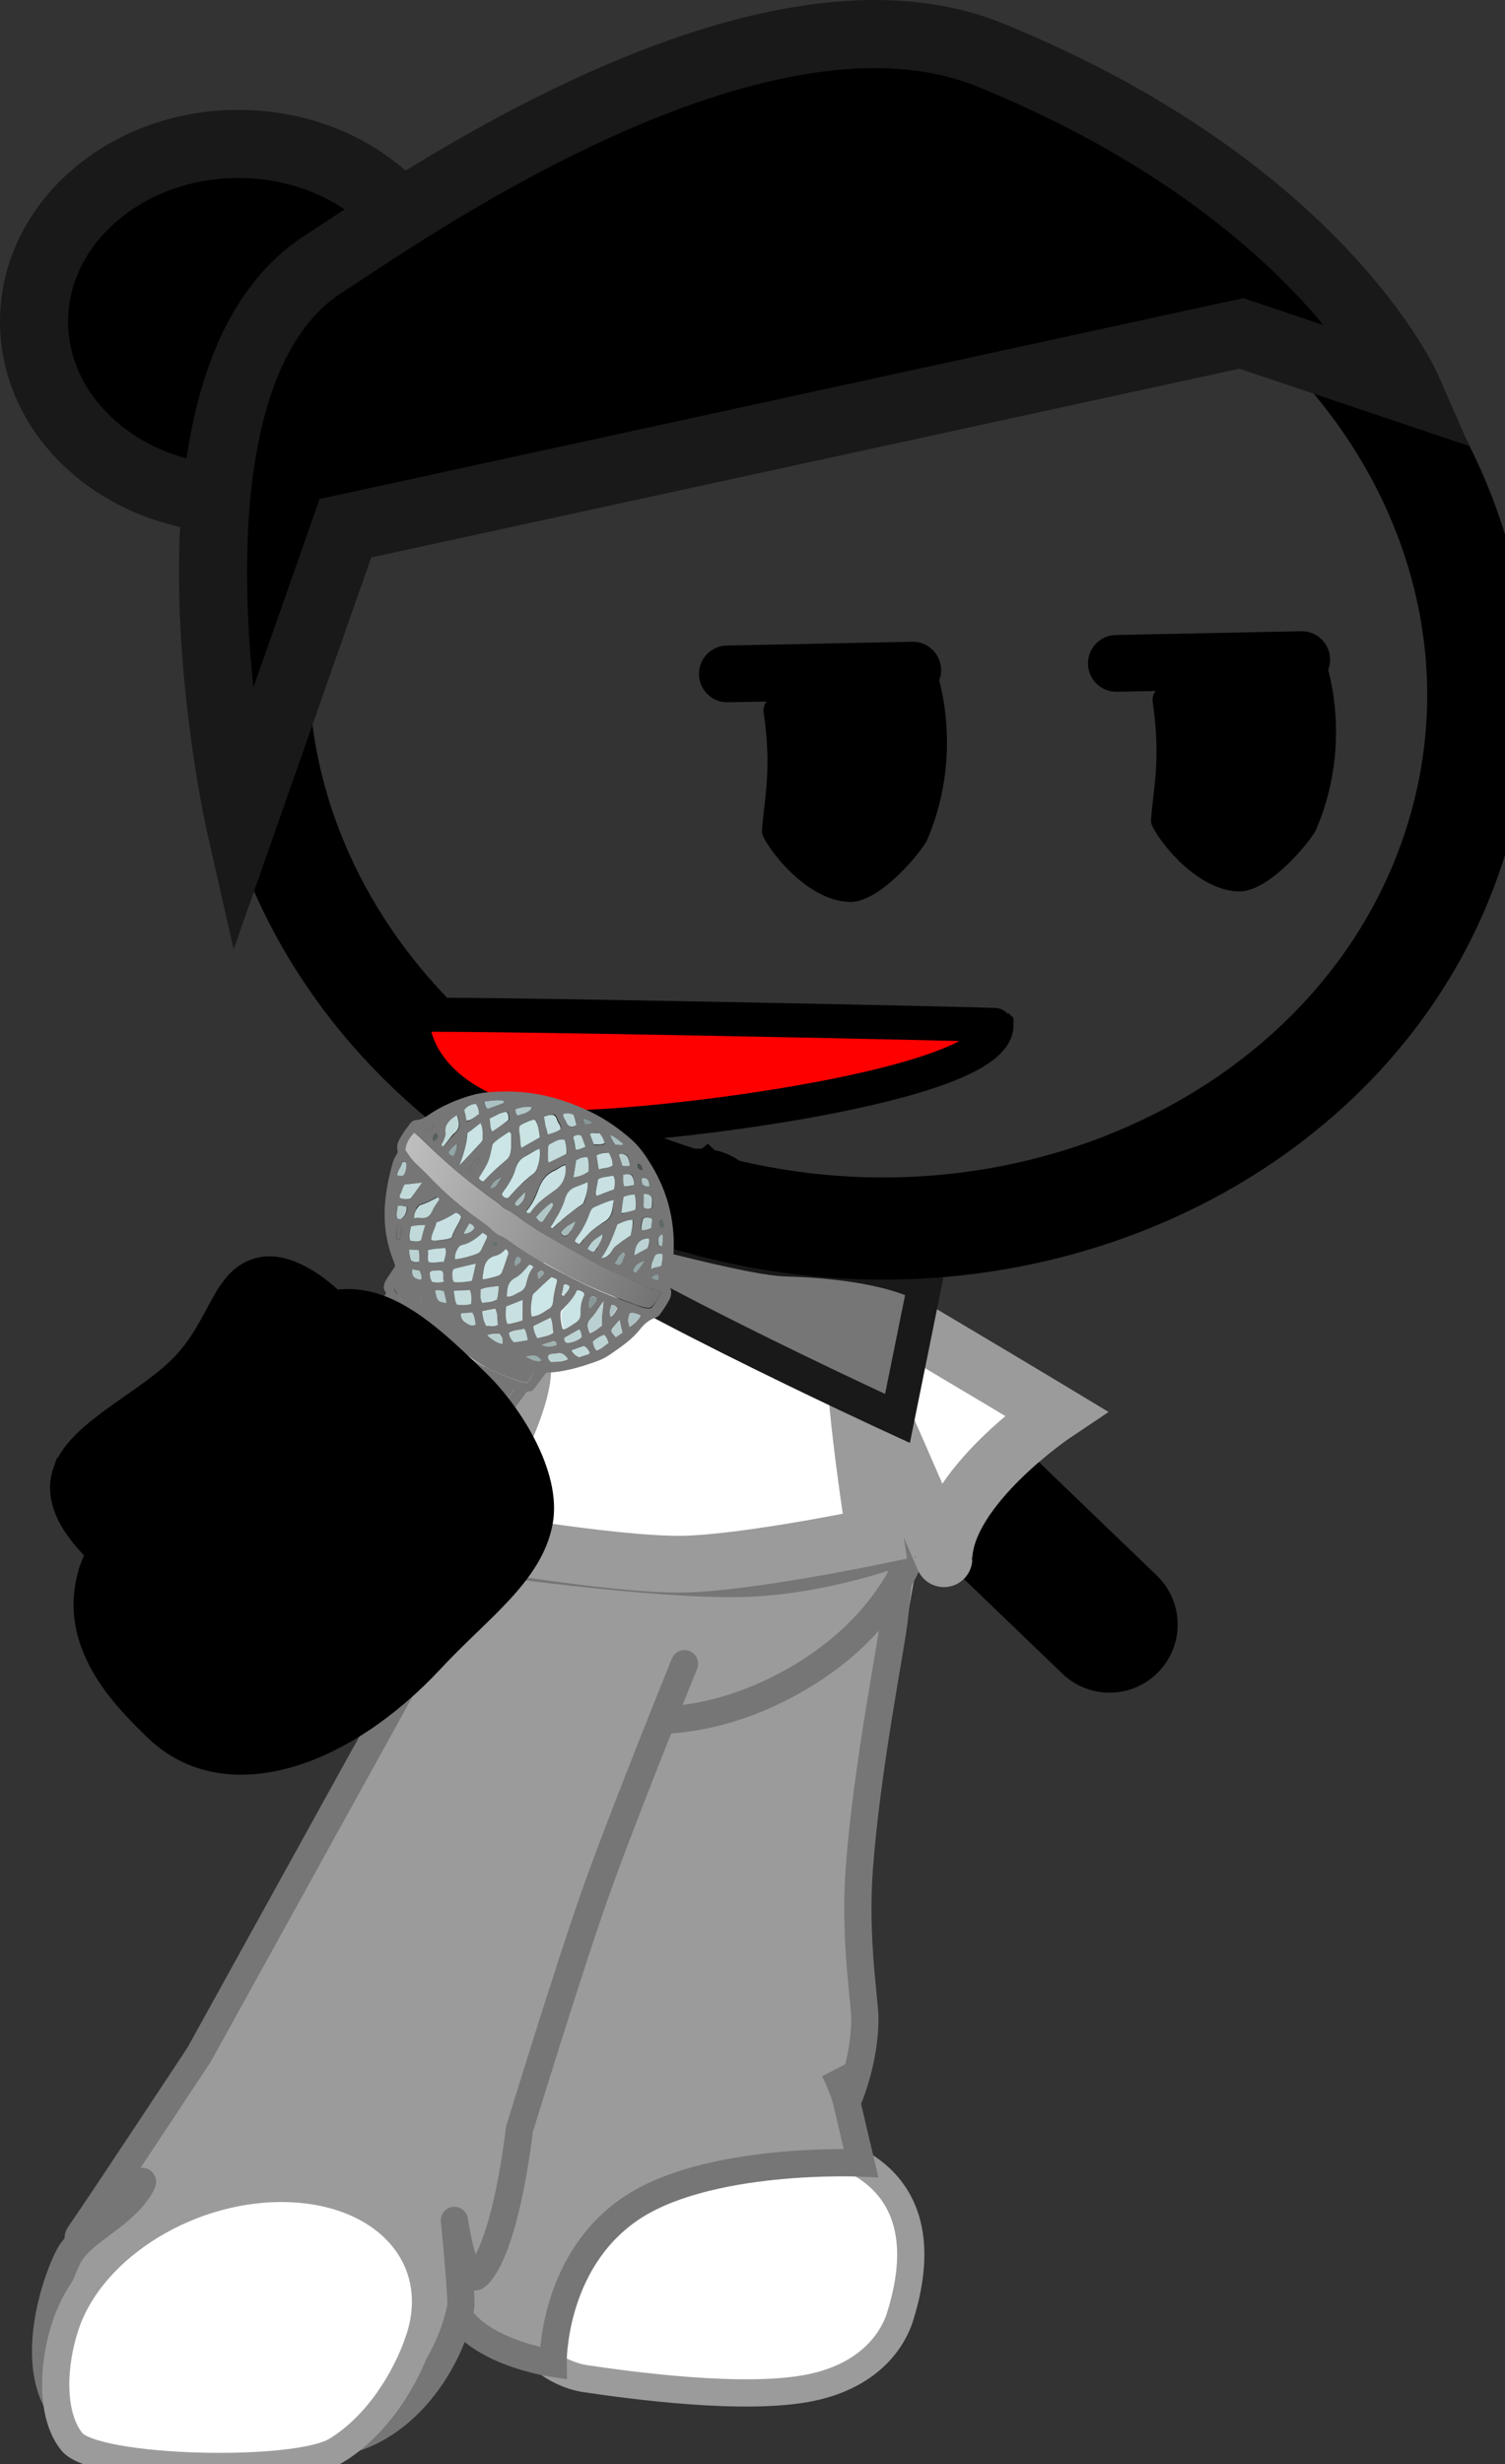 <svg version="1.1" xmlns="http://www.w3.org/2000/svg" xmlns:xlink="http://www.w3.org/1999/xlink" width="66.306" height="108.539" viewBox="0,0,66.306,108.539"><rect x="0" y="0" width="66.306" height="108.539" fill="#333333" stroke="none"/><defs><linearGradient x1="231.694" y1="186.122" x2="243.232" y2="191.891" gradientUnits="userSpaceOnUse" id="color-1"><stop offset="0" stop-color="#bebebe"/><stop offset="1" stop-color="#737373"/></linearGradient></defs><g transform="translate(-214.056,-135.074)"><g data-paper-data="{&quot;isPaintingLayer&quot;:true}" stroke-miterlimit="10" stroke-dasharray="" stroke-dashoffset="0" style="mix-blend-mode: normal"><path d="M243.882,204.289l1.045,-15.621" fill="none" fill-rule="nonzero" stroke="#000000" stroke-width="6" stroke-linecap="round" stroke-linejoin="miter"/><g stroke-width="1.2"><g><g><path d="M254.042,202.908l-4.857,26.628c0,0 6.807,0.269 4.531,7.565c-0.13,0.416 -0.819,2.46 -3.854,3.121c-2.907,0.634 -8.126,-0.099 -10.029,-0.379c-0.884,-0.13 -2.106,-0.757 -2.683,-1.863c-0.581,-1.114 -0.005,-2.766 0.264,-3.694c0.11,-0.378 6.671,-30.055 6.671,-30.055" fill="#ffffff" fill-rule="evenodd" stroke="#9b9b9b" stroke-linecap="round" stroke-linejoin="round"/><path d="M242.172,210.254c2.332,-7.478 7.615,-7.725 10.328,-7.718c1.18,0.003 1.597,-1.991 0.957,3.831c-0.141,1.282 -1.215,6.558 -1.544,11.035c-0.225,3.066 0.238,5.758 0.245,6.534c0.017,1.834 -0.697,3.523 -0.697,3.523l-0.647,-1.201c0,0 0.413,0.838 0.529,1.341c0.364,1.566 0.647,2.748 0.647,2.748c0,0 -6.852,-0.316 -10.249,2.076c-3.397,2.392 -3.318,6.75 -3.318,6.75c0,0 -4.937,-0.717 -4.486,-3.698c0.111,-0.735 1.549,-2.947 1.549,-2.947c0,0 -0.628,0.137 -0.499,-0.373c0.066,-0.26 1.976,-4.138 3.409,-8.484c1.886,-5.722 3.438,-12.339 3.774,-13.417z" fill="#9b9b9b" fill-rule="nonzero" stroke="#767676" stroke-linecap="butt" stroke-linejoin="miter"/></g><path d="M234.823,205.147c0.054,-0.219 1.052,0.401 3.718,0.416c3.516,0.019 9.072,-0.543 10.664,-0.803c4.128,-0.674 5.249,-2.247 5.106,-1.666c-0.528,2.15 -3.921,6.187 -8.512,6.507c-2.018,0.141 -6.297,0.952 -8.382,0.246c-2.66,-0.901 -2.889,-3.494 -2.593,-4.699z" fill="#004fd9" fill-rule="nonzero" stroke="#001026" stroke-linecap="butt" stroke-linejoin="miter"/><g><g fill="#ffab19" fill-rule="evenodd" stroke="#001026" stroke-linecap="round" stroke-linejoin="round" font-family="&quot;Helvetica Neue&quot;, Helvetica, Arial, sans-serif" font-weight="400" font-size="16" text-anchor="start"/><path d="M234.75,203.758c0,0 8.113,1.165 12.027,1.058c3.914,-0.106 7.543,-1.59 7.543,-1.59c0,0 -0.579,2.106 -2.915,4.195c-1.809,1.617 -4.877,3.319 -8.239,3.429c-3.063,0.1 -6.275,-0.495 -7.562,-1.835c-1.951,-2.031 -0.853,-5.258 -0.853,-5.258z" fill="#9b9b9b" fill-rule="nonzero" stroke="#767676" stroke-linecap="butt" stroke-linejoin="miter"/></g><g><path d="M242.601,208.887c0,0 -12.306,31.125 -12.941,31.241c-1.824,0.333 -10.588,-2.087 -10.588,-2.087l15.158,-31.356" data-paper-data="{&quot;index&quot;:null}" fill="#ffab19" fill-rule="evenodd" stroke="#001026" stroke-linecap="round" stroke-linejoin="round"/><path d="M244.214,208.354c0,0 -2.676,6.583 -3.912,10.07c-1.186,3.344 -3.362,10.44 -3.362,10.44c0,0 -0.56,5.133 -1.839,6.425c-0.592,0.598 -1.025,-2.415 -1.025,-2.415c0,0 0.343,3.457 0.279,3.804c-0.447,2.42 -2.532,5.631 -5.667,6.002c-3.442,0.407 -9.098,0.907 -11.403,-0.948c-2.086,-1.679 -1.037,-5.619 -0.221,-7.246c0.573,-1.142 2.473,-1.793 3.227,-3.198c0.501,-0.934 -3.532,3.352 -2.665,2.102c0.991,-1.43 5.203,-7.817 5.203,-7.817l11.055,-20.004" data-paper-data="{&quot;index&quot;:null}" fill="#9b9b9b" fill-rule="evenodd" stroke="#767676" stroke-linecap="round" stroke-linejoin="round"/><path d="M232.514,238.141c-0.588,1.745 -1.859,3.786 -3.648,4.871c-1.796,1.089 -10.634,0.871 -11.645,-0.388c-0.961,-1.196 -0.841,-3.449 -0.267,-5.152c1.179,-3.497 5.618,-6.183 9.915,-5.998c4.297,0.185 6.824,3.169 5.645,6.667z" fill="#ffffff" fill-rule="nonzero" stroke="#9b9b9b" stroke-linecap="butt" stroke-linejoin="miter"/></g></g><g fill="#004fd9" fill-rule="nonzero" stroke="#001026" stroke-linecap="butt" stroke-linejoin="miter" font-family="&quot;Helvetica Neue&quot;, Helvetica, Arial, sans-serif" font-weight="400" font-size="16" text-anchor="start"/></g><path d="M226.335,205.301c1.323,-1.575 18.749,-15.843 18.749,-15.843l17.856,17.172" fill="none" fill-rule="nonzero" stroke="#000000" stroke-width="6" stroke-linecap="round" stroke-linejoin="miter"/><path d="M233.845,202.744c0,0 3.662,-5.904 3.201,-7.715c-0.113,-0.443 -3.174,6.951 -3.673,6.528c-2.378,-2.017 -8.176,-3.672 -8.176,-3.672c0,0 9.217,-6.144 13.109,-8.928c1.074,-0.768 5.65,-0.702 5.95,-0.937c0.387,-0.303 16.312,9.301 16.312,9.301c0,0 -4.882,3.264 -4.925,6.409c-0,0.022 -3.9,-9.096 -3.905,-8.745c-0.029,2.098 0.86,7.759 0.86,7.759c0,0 -5.648,1.178 -8.459,1.225c-3.099,0.052 -10.294,-1.224 -10.294,-1.224z" fill="#ffffff" fill-rule="nonzero" stroke="#9b9b9b" stroke-width="2.5" stroke-linecap="butt" stroke-linejoin="miter"/><path d="M253.596,197.552c0,0 -14.18,-6.51 -16.139,-8.691c-0.91,-1.013 3.058,-0.81 3.058,-0.81c0,0 -1.762,0.37 1.043,0.978c1.676,0.363 5.691,1.476 7.13,1.518c4.601,0.136 6.094,1.151 6.094,1.151z" fill="#767676" fill-rule="nonzero" stroke="#191919" stroke-width="1.5" stroke-linecap="butt" stroke-linejoin="miter"/><path d="M233.562,149.24c0,4.322 -4.031,7.826 -9.003,7.826c-4.972,0 -9.003,-3.504 -9.003,-7.826c0,-4.322 4.031,-7.826 9.003,-7.826c4.972,0 9.003,3.504 9.003,7.826z" fill="#000000" fill-rule="nonzero" stroke="#191919" stroke-width="3" stroke-linecap="butt" stroke-linejoin="miter"/><g stroke-linejoin="miter"><g data-paper-data="{&quot;index&quot;:null}" stroke-linecap="butt"><path d="M278.112,172.384c-4.139,12.673 -19.051,19.689 -33.307,15.671c-14.256,-4.018 -22.458,-17.549 -18.319,-30.222c4.139,-12.673 19.051,-19.689 33.307,-15.671c14.256,4.018 22.458,17.549 18.319,30.222z" fill="none" fill-rule="nonzero" stroke="#000000" stroke-width="4.5"/><g><g fill-rule="nonzero"><path d="M241.84,145.97l0.009,0.011" data-paper-data="{&quot;index&quot;:null}" fill="#ffab19" stroke="#000000" stroke-width="5"/><g data-paper-data="{&quot;index&quot;:null}" fill="none" stroke="none" stroke-width="1" font-family="sans-serif" font-weight="normal" font-size="12" text-anchor="start"/></g><path d="M241.84,145.97l0.009,0.011" data-paper-data="{&quot;index&quot;:null}" fill="#ffab19" fill-rule="nonzero" stroke="#000000" stroke-width="5"/><path d="M251.627,166.177" fill="#001026" fill-rule="evenodd" stroke="#000000" stroke-width="5"/><g data-paper-data="{&quot;index&quot;:null}" fill="none" fill-rule="nonzero" stroke="none" stroke-width="1" font-family="sans-serif" font-weight="normal" font-size="12" text-anchor="start"/><g data-paper-data="{&quot;index&quot;:null}" fill="none" fill-rule="nonzero" stroke="none" stroke-width="1" font-family="sans-serif" font-weight="normal" font-size="12" text-anchor="start"/></g></g><path d="M268.748,149.76l-39.474,8.581l-4.615,13.14c0,0 -4.463,-19.62 3.696,-24.811c3.112,-1.98 19.016,-13.377 29.329,-9.171c14.526,5.923 18.373,14.72 18.373,14.72z" fill="#000000" fill-rule="nonzero" stroke="#191919" stroke-width="3" stroke-linecap="round"/></g><g fill-rule="nonzero" stroke-linejoin="miter"><path d="M255.279,164.535c0,0 1.339,3.515 -0.372,7.531c-0.171,0.401 -2.036,2.776 -3.429,2.734c-2.065,-0.062 -3.868,-2.729 -3.853,-3.068c0.057,-1.288 0.468,-2.628 0.076,-5.264c-0.284,-1.909 7.578,-1.933 7.578,-1.933z" data-paper-data="{&quot;index&quot;:null}" fill="#000000" stroke="none" stroke-width="0" stroke-linecap="butt"/><path d="M246.101,164.757l8.167,-0.167" fill="none" stroke="#000000" stroke-width="2.5" stroke-linecap="round"/></g><g fill-rule="nonzero" stroke-linejoin="miter"><path d="M272.419,164.073c0,0 1.339,3.515 -0.372,7.531c-0.171,0.401 -2.036,2.776 -3.429,2.734c-2.065,-0.062 -3.868,-2.729 -3.853,-3.068c0.057,-1.288 0.468,-2.628 0.076,-5.264c-0.284,-1.909 7.578,-1.933 7.578,-1.933z" data-paper-data="{&quot;index&quot;:null}" fill="#000000" stroke="none" stroke-width="0" stroke-linecap="butt"/><path d="M271.407,164.127l-8.167,0.167" fill="none" stroke="#000000" stroke-width="2.5" stroke-linecap="round"/></g><path d="M257.959,180.227c0,2.721 -14.93,4.495 -18.778,4.495c-3.848,0 -6.967,-2.206 -6.967,-4.928c0,-0.144 25.744,0.389 25.744,0.432z" fill="#ff0000" fill-rule="nonzero" stroke="#000000" stroke-width="1.5" stroke-linecap="butt" stroke-linejoin="miter"/><g fill-rule="nonzero" stroke-linecap="butt" stroke-linejoin="miter"><g data-paper-data="{&quot;index&quot;:null}" stroke="none" stroke-width="1"><path d="M231.071,192.022c-0.148,-0.169 -0.117,-0.316 -0.051,-0.48c0.127,-0.249 0.302,-0.463 0.444,-0.7c-0.019,-0.077 -0.038,-0.153 -0.066,-0.216c-0.547,-1.361 -0.462,-2.653 -0.146,-3.93c0.068,-0.269 0.12,-0.549 0.279,-0.775c0.03,-0.042 0.053,-0.11 0.041,-0.161c-0.069,-0.281 0.06,-0.465 0.183,-0.674c0.103,-0.181 0.238,-0.338 0.358,-0.508c0.07,-0.099 0.171,-0.174 0.318,-0.176c0.147,-0.002 0.275,-0.08 0.393,-0.144c0.628,-0.443 1.339,-0.763 2.118,-0.972c0.442,-0.11 0.892,-0.129 1.359,-0.136c1.374,-0.02 2.695,0.346 3.964,0.992c0.568,0.297 1.103,0.676 1.597,1.111c0.375,0.329 0.648,0.735 0.895,1.142c0.786,1.297 1.066,2.659 0.964,4.045c-0.016,0.264 -0.1,0.521 -0.184,0.779c-0.051,0.175 -0.075,0.348 0.027,0.548c0.096,0.174 0.071,0.347 0.005,0.511c-0.127,0.249 -0.285,0.474 -0.444,0.7c-0.05,0.071 -0.122,0.104 -0.194,0.137c-0.285,0.094 -0.482,0.271 -0.658,0.485c-0.354,0.468 -0.85,0.793 -1.33,1.129c-0.184,0.123 -0.384,0.235 -0.607,0.31c-0.714,0.255 -1.424,0.47 -2.221,0.498c-0.149,0.211 -0.324,0.426 -0.483,0.651c-0.06,0.085 -0.129,0.183 -0.266,0.171c-0.121,-0.001 -0.164,0.095 -0.224,0.18c-0.413,0.553 -0.811,1.117 -1.224,1.669c-0.9,1.243 -1.81,2.501 -2.743,3.722c-0.913,1.192 -1.777,2.419 -2.657,3.634c-0.139,0.197 -0.301,0.358 -0.44,0.555c-0.675,0.959 -1.351,1.918 -2.043,2.865c-0.119,0.169 -0.206,0.361 -0.412,0.448c-0.072,0.033 -0.106,0.115 -0.155,0.186c-0.497,0.705 -1.019,1.413 -1.516,2.118c-0.02,0.028 -0.05,0.07 -0.07,0.099c-0.143,0.237 -0.336,0.27 -0.632,0.207c-0.99,-0.215 -1.843,-0.693 -2.56,-1.434c-0.181,-0.192 -0.342,-0.411 -0.467,-0.648c-0.096,-0.174 -0.081,-0.333 0.002,-0.485c0.249,-0.457 0.483,-0.926 0.742,-1.398c0.186,-0.333 0.415,-0.658 0.552,-1.025c0.299,-0.803 0.802,-1.483 1.149,-2.251c0.203,-0.427 0.364,-0.862 0.584,-1.277c0.239,-0.443 0.437,-0.896 0.65,-1.336c0.393,-0.8 0.829,-1.59 1.206,-2.401c0.471,-1.083 1.007,-2.119 1.543,-3.156c0.18,-0.359 0.36,-0.718 0.54,-1.076c0.293,-0.554 0.596,-1.121 0.888,-1.675c0.166,-0.305 0.29,-0.619 0.456,-0.924c0.16,-0.331 0.349,-0.598 0.535,-0.932zM231.615,192.111c0.135,0.222 0.289,0.417 0.49,0.58c0.332,0.425 0.749,0.764 1.167,1.102c0.521,0.433 1.098,0.821 1.658,1.197c0.642,0.434 1.334,0.692 2.053,0.948c0.085,0.018 0.169,0.035 0.296,0.062c0.079,-0.113 0.159,-0.226 0.238,-0.338c0.02,-0.028 0.024,-0.068 0.037,-0.122c-0.113,-0.08 -0.237,-0.147 -0.37,-0.199c-0.224,-0.095 -0.412,-0.208 -0.636,-0.303c-0.546,-0.26 -1.018,-0.658 -1.534,-0.96c-0.269,-0.17 -0.558,-0.311 -0.807,-0.509c-0.537,-0.444 -1.124,-0.818 -1.621,-1.318c-0.126,-0.132 -0.268,-0.275 -0.394,-0.406c-0.005,-0.131 -0.155,-0.194 -0.216,-0.28c-0.067,-0.111 -0.135,-0.222 -0.323,-0.335c-0.016,0.264 -0.193,0.413 -0.248,0.628c0.071,0.072 0.076,0.202 0.21,0.254zM231.925,193.05c-0.283,-0.391 -0.37,-0.474 -0.601,-0.595c-0.103,0.181 -0.196,0.347 -0.299,0.528c-0.07,0.099 -0.054,0.215 0.013,0.326c0.045,0.074 0.126,0.132 0.171,0.206c0.173,0.271 0.419,0.508 0.688,0.678c0.064,0.151 0.193,0.243 0.323,0.335c0.719,0.531 1.412,1.064 2.18,1.525c0.344,0.201 0.698,0.389 1.045,0.551c0.283,0.116 0.582,0.243 0.895,0.212c0.129,-0.183 0.258,-0.367 0.387,-0.55c-0.149,-0.064 -0.283,-0.116 -0.4,-0.157c-0.533,-0.209 -1.046,-0.446 -1.52,-0.739c-0.613,-0.371 -1.176,-0.813 -1.749,-1.24c-0.275,-0.195 -0.475,-0.464 -0.76,-0.645c-0.076,-0.202 -0.228,-0.331 -0.374,-0.434zM222.878,210.168c0.167,0.245 0.384,0.42 0.621,0.567c0.006,0.026 0.029,0.063 0.045,0.074c0.399,0.262 0.817,0.495 1.263,0.621c0.26,0.079 0.511,0.172 0.782,0.131c0.556,-0.79 1.112,-1.579 1.699,-2.411c-0.498,-0.12 -0.936,-0.326 -1.365,-0.545c-0.38,-0.185 -0.674,-0.457 -1.034,-0.67c-0.13,-0.092 -0.233,-0.186 -0.363,-0.278c-0.145,-0.208 -0.325,-0.4 -0.558,-0.586c-0.298,0.423 -0.447,0.91 -0.692,1.328c-0.239,0.443 -0.463,0.898 -0.692,1.328c0.076,0.202 0.186,0.322 0.296,0.442zM224.47,207.047c0.064,0.151 0.183,0.257 0.313,0.349c0.09,0.148 0.246,0.238 0.381,0.355c0.444,0.336 0.937,0.601 1.434,0.826c0.299,0.127 0.618,0.226 0.944,0.246c0.04,-0.056 0.096,-0.101 0.135,-0.158c0.487,-0.691 0.964,-1.368 1.466,-2.047c0.533,-0.722 1.056,-1.429 1.588,-2.151c0.771,-1.06 1.549,-2.095 2.32,-3.155c0.877,-1.176 1.695,-2.372 2.604,-3.524c0.155,-0.186 0.288,-0.409 0.437,-0.62c-0.218,-0.07 -0.439,-0.1 -0.637,-0.198c-0.656,-0.275 -1.269,-0.646 -1.862,-1.045c-0.518,-0.367 -1.027,-0.749 -1.535,-1.131c-0.191,-0.177 -0.375,-0.329 -0.566,-0.507c-0.07,-0.176 -0.236,-0.252 -0.345,-0.372c-0.126,-0.132 -0.216,-0.28 -0.388,-0.381c-0.132,0.118 -0.179,0.254 -0.232,0.364c-0.408,0.958 -0.955,1.839 -1.412,2.763c-0.296,0.593 -0.593,1.187 -0.873,1.791c-0.393,0.8 -0.76,1.596 -1.144,2.382c-0.31,0.647 -0.62,1.294 -0.946,1.93c-0.34,0.689 -0.686,1.353 -1.042,2.031c-0.316,0.621 -0.643,1.257 -0.953,1.904c0.136,0.117 0.173,0.271 0.313,0.349zM243.19,191.987c-0.446,-0.126 -0.826,-0.31 -1.215,-0.481c-0.406,-0.182 -0.806,-0.339 -1.202,-0.535c-0.38,-0.185 -0.756,-0.409 -1.126,-0.608c-0.386,-0.21 -0.772,-0.421 -1.165,-0.657c-0.36,-0.213 -0.726,-0.451 -1.086,-0.664c-0.366,-0.239 -0.693,-0.533 -1.099,-0.716c-0.281,-0.326 -0.677,-0.522 -1.007,-0.777c-0.336,-0.281 -0.709,-0.545 -1.046,-0.826c-0.32,-0.269 -0.647,-0.564 -0.957,-0.848c-0.327,-0.295 -0.597,-0.635 -0.953,-0.887c-0.271,0.315 -0.34,0.414 -0.39,0.76c0.145,0.208 0.289,0.417 0.486,0.62c0.246,0.238 0.491,0.475 0.743,0.738c0.481,0.489 0.956,0.953 1.523,1.355c0.389,0.276 0.787,0.537 1.136,0.869c0.071,0.072 0.168,0.14 0.285,0.181c0.224,0.095 0.425,0.259 0.619,0.397c0.713,0.505 1.485,0.926 2.251,1.321c1.003,0.542 2.043,0.962 3.112,1.339c0.208,0.084 0.416,0.168 0.635,0.133c0.181,-0.189 0.314,-0.412 0.454,-0.714zM237.829,185.67c-0.259,0.091 -0.453,0.229 -0.663,0.355c-0.19,0.098 -0.326,0.255 -0.38,0.471c-0.131,0.393 -0.321,0.766 -0.576,1.093c-0.02,0.028 -0.034,0.082 -0.043,0.096c0.051,0.1 0.116,0.146 0.227,0.161c0.026,-0.003 0.062,-0.019 0.072,-0.033c0.337,-0.374 0.706,-0.726 1.107,-1.055c0.056,-0.045 0.132,-0.118 0.139,-0.197c0.094,-0.272 0.188,-0.543 0.117,-0.89zM235.357,187.11c0.317,-0.346 0.656,-0.655 1.002,-0.939c0.112,-0.09 0.165,-0.2 0.196,-0.347c0.038,-0.227 0.024,-0.448 0.02,-0.684c0.007,-0.079 0.025,-0.173 -0.092,-0.214c-0.25,0.182 -0.506,0.339 -0.723,0.544c-0.142,0.787 -0.142,0.787 -0.602,1.476c0.019,0.077 0.074,0.137 0.201,0.163zM238.358,191.331c-0.244,0.208 -0.471,0.427 -0.698,0.647c-0.056,0.045 -0.112,0.09 -0.135,0.158c-0.046,0.306 -0.107,0.601 -0.042,0.922c0.314,-0.031 0.511,-0.208 0.747,-0.337c0.118,-0.064 0.162,-0.16 0.182,-0.294c0.029,-0.317 0.091,-0.612 0.179,-0.909c0.01,-0.014 -0.013,-0.051 -0.025,-0.102c-0.059,-0.02 -0.133,-0.052 -0.208,-0.084zM241.098,187.924c-0.37,0.076 -0.616,0.219 -0.878,0.35c-0.092,0.062 -0.125,0.144 -0.159,0.226c-0.141,0.407 -0.331,0.78 -0.596,1.121c-0.03,0.042 -0.043,0.096 -0.073,0.138c0.168,0.14 0.211,0.149 0.29,0.036c0.258,-0.367 0.588,-0.662 0.978,-0.871c0.236,-0.129 0.339,-0.309 0.387,-0.55c0.005,-0.145 0.016,-0.264 0.05,-0.451zM237.258,188.479c0.081,0.057 0.137,0.012 0.177,-0.044c0.278,-0.395 0.676,-0.684 1.074,-0.973c0.316,-0.241 0.479,-0.612 0.455,-1.094c-0.203,0.047 -0.318,0.176 -0.489,0.246c-0.351,0.153 -0.539,0.421 -0.673,0.749c-0.154,0.356 -0.291,0.724 -0.542,1.011c-0.014,0.054 -0.007,0.079 -0.001,0.105zM239.954,187.135c-0.216,0.1 -0.377,0.156 -0.521,0.223c-0.242,0.103 -0.378,0.261 -0.452,0.504c-0.092,0.337 -0.258,0.642 -0.44,0.935c-0.053,0.11 -0.133,0.223 -0.202,0.322c0.071,0.072 0.117,0.041 0.137,0.013c0.369,-0.352 0.754,-0.692 1.194,-0.972c0.066,-0.059 0.122,-0.104 0.155,-0.186c0.058,-0.255 0.132,-0.498 0.129,-0.839zM239.478,191.913c-0.124,0.314 -0.351,0.533 -0.563,0.764c-0.05,0.07 -0.138,0.092 -0.155,0.186c-0.031,0.147 0.005,0.511 0.093,0.764c0.213,-0.061 0.364,-0.207 0.538,-0.316c0.138,-0.092 0.201,-0.217 0.2,-0.387c0.009,-0.289 0.051,-0.556 0.162,-0.816c0.01,-0.014 -0.003,-0.065 -0.009,-0.091c-0.055,-0.06 -0.12,-0.106 -0.267,-0.104zM233.283,188.917c-0.042,0.266 -0.227,0.495 -0.21,0.781c0.123,0.066 0.222,0.03 0.326,0.02c0.193,-0.032 0.382,-0.025 0.572,-0.123c0.082,-0.323 0.313,-0.582 0.42,-0.907c-0.051,-0.1 -0.132,-0.157 -0.233,-0.186c-0.266,0.171 -0.555,0.305 -0.875,0.415zM236.341,190.091c-0.132,0.118 -0.263,0.236 -0.414,0.277c-0.363,0.102 -0.516,0.353 -0.555,0.685c-0.011,0.119 -0.071,0.204 -0.033,0.357c0.261,-0.026 0.484,-0.101 0.707,-0.176c0.062,-0.019 0.102,-0.076 0.135,-0.158c0.084,-0.257 0.175,-0.489 0.259,-0.747c0.03,-0.042 0.037,-0.122 -0.099,-0.239zM235.321,189.368c-0.283,0.264 -0.579,0.477 -0.949,0.554c-0.078,0.008 -0.102,0.076 -0.142,0.132c-0.073,0.138 -0.13,0.288 -0.122,0.484c0.366,-0.037 0.651,-0.131 0.945,-0.239c0.098,-0.036 0.164,-0.095 0.208,-0.191c0.077,-0.178 0.17,-0.345 0.247,-0.523c0.01,-0.014 -0.003,-0.065 -0.009,-0.091c-0.049,-0.034 -0.097,-0.069 -0.178,-0.126zM241.842,189.488c0.035,-0.187 0.079,-0.388 0.114,-0.575c-0.006,-0.026 -0.013,-0.051 -0.025,-0.102c-0.268,0.001 -0.484,0.101 -0.658,0.21c-0.195,0.518 -0.369,1.007 -0.707,1.486c0.386,-0.065 0.431,-0.371 0.609,-0.52c0.208,-0.191 0.437,-0.345 0.667,-0.499zM237.84,185.171c-0.043,-0.284 -0.053,-0.545 -0.21,-0.805c-0.134,0.053 -0.265,0.066 -0.373,0.116c-0.108,0.05 -0.233,0.089 -0.302,0.188c-0.041,0.161 0.013,0.326 0.024,0.482c0.011,0.156 -0.019,0.303 0.06,0.466c0.272,-0.145 0.518,-0.288 0.801,-0.447zM234.3,186.404c0.363,-0.377 0.66,-0.695 0.957,-1.013c0.02,-0.028 0.066,-0.059 0.053,-0.11c-0.004,-0.235 0.044,-0.476 -0.097,-0.724c-0.204,0.151 -0.398,0.289 -0.576,0.438c-0.018,0.474 -0.153,0.906 -0.337,1.41zM236.398,192.183c0.215,0.005 0.347,-0.113 0.491,-0.18c0.17,-0.069 0.292,-0.173 0.337,-0.374c0.068,-0.269 0.136,-0.538 0.327,-0.741c-0.094,-0.109 -0.168,-0.14 -0.228,-0.056c-0.165,0.2 -0.34,0.414 -0.567,0.529c-0.318,0.176 -0.338,0.479 -0.361,0.823zM235.013,190.736c-0.379,0.09 -0.687,0.147 -0.978,0.216c-0.07,0.099 -0.061,0.19 -0.068,0.269c0.009,0.091 -0.018,0.198 0.075,0.307c0.258,0.014 0.519,-0.013 0.774,-0.064c0.081,-0.218 0.135,-0.433 0.197,-0.727zM237.069,193.229c0.003,-0.315 0.003,-0.59 0.012,-0.879c-0.243,0.103 -0.475,0.192 -0.708,0.281c-0.016,0.264 -0.054,0.49 0.051,0.755c0.235,-0.024 0.432,-0.096 0.644,-0.156zM238.936,185.271c-0.254,-0.053 -0.432,0.096 -0.628,0.168c-0.062,0.019 -0.096,0.101 -0.093,0.167c-0.002,0.21 -0.011,0.394 -0.003,0.59c-0.01,0.014 0.022,0.037 0.055,0.06c0.252,-0.117 0.499,-0.26 0.751,-0.377c0.018,-0.198 -0.032,-0.403 -0.082,-0.608zM241.106,187.465c0.044,-0.201 0.079,-0.388 -0.03,-0.613c-0.219,0.035 -0.47,0.047 -0.671,0.159c-0.021,0.133 -0.074,0.243 -0.069,0.374c-0.011,0.119 -0.107,0.22 0.009,0.366c0.259,-0.091 0.517,-0.183 0.76,-0.286zM237.572,193.48c-0.025,0.173 0.072,0.347 0.158,0.535c0.249,-0.077 0.5,-0.089 0.704,-0.241c-0.05,-0.205 -0.022,-0.417 -0.121,-0.656c-0.252,0.117 -0.489,0.246 -0.741,0.363zM240.641,192.4c-0.195,0.242 -0.335,0.545 -0.563,0.764c-0.181,0.189 -0.147,0.382 -0.033,0.632c0.223,-0.075 0.364,-0.207 0.532,-0.342c-0.052,-0.375 0.056,-0.7 0.063,-1.055zM233.532,185.563c0.075,0.032 0.104,-0.01 0.134,-0.053c0.145,-0.172 0.284,-0.369 0.446,-0.53c0.254,-0.222 0.191,-0.478 0.09,-0.782c-0.102,0.076 -0.184,0.123 -0.25,0.182c-0.168,0.135 -0.293,0.278 -0.257,0.537c0.011,0.156 -0.046,0.306 -0.093,0.442c-0.056,0.045 -0.138,0.092 -0.071,0.204zM232.299,188.727c0.121,0.001 0.209,-0.021 0.287,-0.029c0.241,0.002 0.379,-0.09 0.466,-0.283c0.067,-0.164 0.192,-0.308 0.276,-0.46c0.03,-0.042 0.076,-0.073 -0.028,-0.168c-0.22,0.14 -0.473,0.257 -0.747,0.337c-0.062,0.019 -0.112,0.09 -0.152,0.146c-0.047,0.136 -0.084,0.257 -0.103,0.456zM235.947,192.306c0.035,-0.187 0.095,-0.376 0.071,-0.584c-0.271,0.04 -0.539,0.041 -0.781,0.144c-0.002,0.21 -0.053,0.385 0.066,0.596c0.219,-0.035 0.444,-0.044 0.644,-0.156zM239.317,186.936c0.271,-0.04 0.488,-0.141 0.672,-0.264c0.002,-0.21 0.011,-0.394 -0.046,-0.624c-0.189,-0.007 -0.35,0.048 -0.504,0.129c-0.032,0.252 -0.08,0.493 -0.122,0.759zM234.048,191.933c0.028,0.168 0.027,0.273 0.068,0.386c0.019,0.077 0.048,0.139 0.076,0.202c0.212,0.044 0.427,0.049 0.623,-0.023c0.018,-0.198 0.037,-0.397 -0.056,-0.61c-0.235,0.024 -0.45,0.019 -0.712,0.045zM232.651,187.159c-0.297,0.043 -0.506,0.064 -0.752,0.101c-0.056,0.045 -0.109,0.155 -0.12,0.274c-0.027,0.108 -0.129,0.183 -0.082,0.323c0.176,0.061 0.322,0.059 0.473,0.018c0.143,-0.237 0.292,-0.449 0.48,-0.717zM238.019,184.262c0.031,0.128 0.063,0.256 0.094,0.384c0.031,0.128 0.073,0.242 0.104,0.37c0.223,-0.075 0.416,-0.107 0.557,-0.239c0.011,-0.119 -0.066,-0.216 -0.117,-0.316c-0.051,-0.1 -0.073,-0.242 -0.196,-0.308c-0.167,0.03 -0.314,0.031 -0.442,0.11zM235.981,193.43c-0.03,-0.233 0.008,-0.46 -0.107,-0.71c-0.193,0.032 -0.369,0.076 -0.562,0.109c0.03,0.233 0.038,0.429 0.183,0.637c0.163,0.01 0.306,0.048 0.487,-0.036zM235.732,184.923c0.276,-0.185 0.516,-0.353 0.756,-0.521c-0.005,-0.131 0.006,-0.25 -0.088,-0.358c-0.287,0.029 -0.507,0.169 -0.744,0.297c0.005,0.131 0.01,0.261 0.042,0.389c-0.024,0.068 -0.001,0.105 0.034,0.193zM233.614,190.653c0.012,-0.224 0.131,-0.393 0.081,-0.598c-0.278,0.015 -0.529,0.027 -0.778,0.104c0.044,0.179 -0.056,0.32 0.047,0.52c0.212,0.044 0.398,-0.014 0.65,-0.026zM242.023,187.714c-0.173,0.004 -0.34,0.034 -0.484,0.101c-0.022,0.238 -0.06,0.465 -0.102,0.731c0.206,-0.086 0.383,-0.13 0.612,-0.179c0.022,-0.238 0.05,-0.451 -0.026,-0.653zM232.162,189.095c-0.064,0.229 -0.125,0.419 -0.043,0.646c0.179,0.021 0.332,0.045 0.477,-0.022c0.054,-0.215 0.125,-0.419 0.183,-0.674c-0.215,-0.005 -0.414,0.002 -0.617,0.049zM240.436,186.588c0.233,-0.089 0.47,-0.047 0.612,-0.179c0.002,-0.21 -0.068,-0.386 -0.164,-0.56c-0.199,0.007 -0.388,-0 -0.546,0.12c0.034,0.193 0.052,0.375 0.098,0.619zM237.308,194.097c-0.044,-0.179 -0.055,-0.335 -0.161,-0.495c-0.223,0.075 -0.47,0.047 -0.664,0.184c0.028,0.168 0.085,0.293 0.221,0.41c0.209,-0.021 0.412,-0.067 0.605,-0.1zM235.165,184.141c-0.018,-0.182 -0.059,-0.295 -0.143,-0.418c-0.193,0.032 -0.389,0.105 -0.509,0.274c0.038,0.154 0.075,0.307 0.103,0.475c0.239,-0.063 0.374,-0.221 0.548,-0.33zM240.861,194.226c-0.047,-0.139 -0.089,-0.253 -0.176,-0.336c-0.197,0.072 -0.361,0.167 -0.502,0.299c0.021,0.142 0.063,0.256 0.156,0.364c0.213,-0.061 0.348,-0.218 0.522,-0.328zM234.371,192.923c-0.022,0.238 0.098,0.344 0.253,0.433c0.113,0.08 0.247,0.133 0.375,0.054c-0.018,-0.182 -0.045,-0.349 -0.141,-0.523c-0.173,0.004 -0.33,0.02 -0.487,0.036zM242.594,190.042c0.041,-0.161 0.12,-0.274 0.057,-0.425c-0.493,0.01 -0.601,0.335 -0.647,0.746c0.2,-0.112 0.39,-0.209 0.591,-0.321zM233.093,191.531c0.186,0.047 0.332,0.045 0.519,-0.013c-0.064,-0.151 0.019,-0.303 -0.07,-0.452c-0.107,-0.055 -0.179,-0.021 -0.274,-0.025c-0.104,0.01 -0.205,-0.019 -0.275,0.08c0.005,0.131 0.01,0.261 0.1,0.409zM237.671,188.687c0.119,0.211 0.236,0.252 0.341,0.136c0.145,-0.172 0.258,-0.367 0.361,-0.547c0.04,-0.056 0.073,-0.138 -0.004,-0.235c-0.26,0.196 -0.487,0.416 -0.698,0.647zM238.212,194.779c-0.027,0.108 0.008,0.196 0.095,0.279c0.251,-0.012 0.525,0.013 0.761,-0.116c-0.135,-0.222 -0.3,-0.298 -0.513,-0.237c-0.105,0.01 -0.232,-0.016 -0.343,0.074zM239.94,190.085c0.227,0.161 0.295,0.167 0.385,0.04c0.123,-0.209 0.256,-0.432 0.314,-0.687c-0.308,0.162 -0.591,0.321 -0.698,0.647zM241.351,193.22c-0.096,0.101 -0.165,0.2 -0.251,0.287c-0.155,0.186 -0.155,0.186 0.087,0.463c0.102,-0.076 0.23,-0.154 0.286,-0.199c-0.05,-0.205 -0.078,-0.372 -0.122,-0.551zM240.472,184.986c-0.147,0.002 -0.312,-0.074 -0.422,0.082c0.048,0.139 0.121,0.276 0.175,0.441c0.173,-0.004 0.352,0.017 0.48,-0.061c-0.064,-0.151 -0.101,-0.304 -0.233,-0.462zM239.578,193.633c-0.21,0.126 -0.436,0.24 -0.647,0.366c-0.017,0.093 -0.008,0.184 0.109,0.225c0.235,-0.024 0.458,-0.098 0.636,-0.247c-0.005,-0.131 -0.03,-0.233 -0.098,-0.344zM242.413,188.264c0.123,0.066 0.244,0.067 0.368,0.029c0.007,-0.079 0.015,-0.159 0.022,-0.238c0.001,-0.105 0.018,-0.198 -0.059,-0.296c-0.097,-0.069 -0.198,-0.098 -0.312,-0.074c-0.008,0.184 -0.011,0.394 -0.019,0.579zM239.42,185.72c0.173,-0.004 0.307,-0.057 0.435,-0.135c-0.07,-0.176 -0.124,-0.341 -0.187,-0.492c-0.159,-0.05 -0.284,-0.011 -0.36,0.062c0.034,0.193 0.068,0.386 0.112,0.565zM242.753,189.161c0.011,-0.119 0.022,-0.238 0.017,-0.369c-0.006,-0.026 -0.039,-0.049 -0.061,-0.086c-0.095,-0.004 -0.212,-0.044 -0.34,0.034c-0.031,0.147 -0.098,0.311 -0.064,0.504c0.179,0.021 0.304,-0.017 0.448,-0.084zM242.757,190.982c0.125,-0.144 0.324,-0.046 0.423,-0.187c0.015,-0.159 0.088,-0.297 0.038,-0.502c-0.163,-0.01 -0.31,-0.008 -0.351,0.153c-0.041,0.161 -0.146,0.277 -0.11,0.535zM239.569,194.853c0.134,-0.053 0.285,-0.094 0.409,-0.133c0.026,-0.003 0.03,-0.042 0.05,-0.071c-0.061,-0.086 -0.092,-0.214 -0.268,-0.275c-0.16,0.055 -0.331,0.125 -0.517,0.183c0.074,0.137 0.161,0.22 0.327,0.295zM239.451,184.643c-0.038,-0.153 -0.065,-0.321 -0.097,-0.449c-0.176,-0.061 -0.322,-0.059 -0.453,-0.046c-0.053,0.11 0.05,0.205 0.085,0.293c0.035,0.088 0.06,0.191 0.183,0.257c0.085,0.018 0.179,0.021 0.281,-0.054zM232.076,190.112c0.011,0.156 0.027,0.273 0.042,0.389c-0.004,0.04 0.035,0.088 0.041,0.114c0.113,0.08 0.234,0.081 0.358,0.043c-0.002,-0.17 0.013,-0.329 -0.031,-0.508c-0.127,-0.027 -0.248,-0.028 -0.411,-0.037zM241.798,193.516c0.194,-0.137 0.388,-0.275 0.478,-0.507c-0.176,-0.061 -0.315,-0.139 -0.476,-0.083c-0.088,0.297 -0.088,0.297 -0.003,0.59zM233.229,191.923c0.087,0.463 0.103,0.475 0.494,0.54c-0.028,-0.168 -0.081,-0.333 -0.109,-0.5c-0.123,-0.066 -0.244,-0.067 -0.385,-0.04zM241.995,187.271c-0.002,-0.17 -0.023,-0.312 -0.113,-0.461c-0.042,-0.009 -0.111,-0.015 -0.179,-0.021c-0.052,0.005 -0.114,0.025 -0.167,0.03c0.002,0.17 -0.023,0.343 0.057,0.505c0.127,0.027 0.268,-0.001 0.402,-0.053zM231.571,188.761c0.068,0.006 0.163,0.01 0.209,-0.021c0.158,-0.121 0.225,-0.285 0.221,-0.52c-0.137,-0.013 -0.286,-0.076 -0.395,-0.026c-0.035,0.187 -0.128,0.354 -0.035,0.567zM236.263,183.651c-0.006,-0.026 -0.013,-0.051 -0.025,-0.102c-0.29,-0.036 -0.561,0.004 -0.833,0.044c-0.021,0.133 0.014,0.221 0.134,0.327c0.233,-0.089 0.481,-0.166 0.724,-0.269zM239.414,188.866c-0.246,0.143 -0.499,0.26 -0.651,0.511c-0.01,0.014 0.035,0.088 0.067,0.111c0.081,0.057 0.186,0.047 0.235,-0.024c0.178,-0.149 0.274,-0.355 0.349,-0.598zM241.809,186.398c-0.021,-0.142 -0.043,-0.284 -0.116,-0.421c-0.113,-0.08 -0.214,-0.11 -0.365,-0.068c0.054,0.165 0.098,0.344 0.161,0.495c0.117,0.041 0.212,0.044 0.32,-0.006zM235.532,193.895c0.217,0.175 0.401,0.327 0.665,0.366c0.041,-0.161 -0.033,-0.298 -0.133,-0.432c-0.189,-0.007 -0.352,-0.017 -0.533,0.066zM231.558,186.849c0.205,0.019 0.231,0.016 0.261,-0.026c0.116,-0.129 0.124,-0.314 0.122,-0.484c-0.003,-0.065 -0.074,-0.137 -0.182,-0.087c0.008,0.196 -0.186,0.333 -0.202,0.597zM236.842,184.209c0.249,-0.077 0.504,-0.129 0.689,-0.357c-0.296,-0.062 -0.529,0.027 -0.742,0.087c-0.033,0.082 -0.005,0.145 0.053,0.27zM232.543,191.035c-0.111,-0.015 -0.212,-0.044 -0.322,-0.059c-0.008,0.184 0.019,0.352 0.227,0.436c0.059,0.02 0.117,0.041 0.173,-0.004c0.027,-0.108 -0.014,-0.221 -0.078,-0.372zM241.125,190.713c0.146,0.103 0.23,0.121 0.294,-0.003c0.053,-0.11 0.107,-0.22 0.144,-0.342c0.014,-0.054 0.011,-0.119 -0.064,-0.151c-0.168,0.135 -0.277,0.29 -0.374,0.496zM235.168,186.068c-0.194,0.137 -0.355,0.298 -0.436,0.515c-0.01,0.014 0.035,0.088 0.051,0.1c0.032,0.023 0.095,0.004 0.114,-0.025c0.113,-0.195 0.265,-0.341 0.27,-0.591zM234.053,185.996c0.051,-0.175 0.16,-0.331 0.172,-0.555c-0.21,0.126 -0.352,0.258 -0.363,0.377c-0.027,0.108 0.038,0.154 0.191,0.177zM237.223,194.839c0.224,0.095 0.451,0.256 0.684,0.167c-0.212,-0.319 -0.445,-0.231 -0.684,-0.167zM238.804,192.112c0.032,0.023 0.059,0.02 0.091,0.043c0.083,-0.152 0.237,-0.233 0.246,-0.418c-0.087,-0.083 -0.146,-0.103 -0.244,-0.067c-0.021,0.133 -0.052,0.28 -0.093,0.442zM237.186,187.582c-0.188,0.163 -0.329,0.295 -0.432,0.476c-0.02,0.028 -0.007,0.079 0.041,0.114c0.016,0.011 0.059,0.02 0.085,0.018c0.194,-0.137 0.313,-0.307 0.306,-0.607zM231.727,189.125c-0.117,-0.041 -0.185,-0.047 -0.183,0.018c-0.021,0.133 -0.026,0.278 -0.03,0.422c0.009,0.091 0.057,0.125 0.146,0.103c0.061,-0.19 0.101,-0.351 0.068,-0.544zM241.159,185.494c0.095,0.004 0.179,0.021 0.274,0.025c0.026,-0.003 0.046,-0.031 0.092,-0.062c-0.194,-0.138 -0.343,-0.306 -0.593,-0.399c0.054,0.165 0.095,0.279 0.227,0.436zM234.738,188.955c-0.083,0.152 -0.156,0.291 -0.259,0.472c0.261,-0.026 0.399,-0.119 0.482,-0.271c-0.051,-0.1 -0.09,-0.148 -0.223,-0.2zM240.072,192.208c-0.005,0.145 -0.146,0.277 -0.028,0.488c0.287,-0.304 0.337,-0.374 0.276,-0.46c-0.081,-0.057 -0.149,-0.064 -0.248,-0.028zM236.194,186.922c-0.343,0.074 -0.463,0.243 -0.547,0.5c0.346,-0.008 0.355,-0.298 0.547,-0.5zM242.454,190.619c-0.317,0.071 -0.427,0.226 -0.513,0.418c-0.01,0.014 0.013,0.051 0.045,0.074c0.049,0.034 0.101,0.029 0.121,0.001c0.116,-0.129 0.199,-0.282 0.348,-0.493zM240.999,192.547c-0.041,0.161 -0.124,0.314 -0.032,0.527c0.148,-0.107 0.221,-0.245 0.284,-0.369c-0.067,-0.111 -0.142,-0.143 -0.253,-0.158zM243.247,189.976c-0.024,-0.207 0.085,-0.362 -0.037,-0.534c-0.188,0.163 -0.188,0.163 -0.149,0.487c0.042,0.009 0.085,0.018 0.186,0.047zM237.91,194.312c0.257,0.118 0.459,0.072 0.656,-0c0.011,-0.119 -0.054,-0.165 -0.132,-0.157c-0.16,0.055 -0.337,0.099 -0.524,0.157zM242.368,187.26c0.107,0.055 0.198,0.098 0.306,0.048c-0.015,-0.116 -0.03,-0.233 -0.117,-0.316c-0.091,-0.043 -0.159,-0.05 -0.232,-0.016c-0.017,0.093 0.002,0.17 0.043,0.284zM236.764,190.835c0.128,-0.078 0.22,-0.14 0.247,-0.248c0.004,-0.04 -0.019,-0.077 -0.041,-0.114c-0.049,-0.034 -0.133,-0.052 -0.147,0.002c-0.06,0.085 -0.129,0.183 -0.059,0.36zM240.177,184.544c-0.116,-0.146 -0.295,-0.167 -0.445,-0.231c0.065,0.321 0.098,0.344 0.445,0.231zM233.156,185.339c0.214,-0.166 0.214,-0.166 0.128,-0.354c-0.092,0.062 -0.194,0.137 -0.128,0.354zM238.021,191.155c-0.035,-0.088 -0.084,-0.123 -0.12,-0.106c-0.16,0.055 -0.174,0.109 -0.118,0.339c0.118,-0.064 0.178,-0.149 0.237,-0.233zM243.055,191.214c-0.131,0.013 -0.245,0.038 -0.282,0.159c0.289,0.141 0.325,0.125 0.282,-0.159zM233.164,184.604c-0.167,0.03 -0.262,0.131 -0.348,0.218c-0.04,0.056 -0.021,0.133 0.116,0.146c0.086,-0.087 0.181,-0.189 0.232,-0.364zM243.21,188.787c-0.132,0.118 -0.133,0.223 -0.023,0.343c0,0 0.042,0.009 0.052,-0.005c0.076,-0.073 0.018,-0.198 -0.029,-0.338zM235.758,189.953c0.117,0.041 0.189,0.007 0.213,-0.061c0.02,-0.028 0.007,-0.079 -0.015,-0.116c-0.022,-0.037 -0.091,-0.043 -0.111,-0.015c-0.046,0.031 -0.086,0.087 -0.087,0.192zM242.142,186.339c-0.005,0.145 0.03,0.233 0.2,0.268c-0.002,-0.17 -0.046,-0.244 -0.2,-0.268z" fill="#767676"/><path d="M232.068,194.779c0.508,0.382 1.017,0.763 1.535,1.131c0.583,0.413 1.206,0.77 1.862,1.045c0.208,0.084 0.403,0.117 0.637,0.198c-0.159,0.226 -0.282,0.434 -0.437,0.62c-0.899,1.139 -1.727,2.349 -2.604,3.524c-0.787,1.049 -1.548,2.095 -2.32,3.155c-0.533,0.722 -1.056,1.429 -1.588,2.151c-0.503,0.679 -0.964,1.368 -1.466,2.047c-0.04,0.056 -0.079,0.113 -0.135,0.158c-0.336,-0.006 -0.629,-0.107 -0.944,-0.246c-0.497,-0.225 -0.99,-0.491 -1.434,-0.826c-0.146,-0.103 -0.301,-0.193 -0.381,-0.355c0.166,0.075 0.298,0.232 0.526,0.288c0.046,-0.306 0.263,-0.511 0.406,-0.748c0.01,-0.014 0.02,-0.028 0.004,-0.04c0.139,-0.473 0.427,-0.881 0.624,-1.334c0.067,-0.164 0.085,-0.362 0.217,-0.48c0.231,-0.259 0.274,-0.63 0.505,-0.889c0.01,-0.014 0.014,-0.054 0.033,-0.082c0.14,-0.302 0.254,-0.602 0.427,-0.881c0.219,-0.31 0.288,-0.684 0.539,-0.971c0.032,-0.252 0.193,-0.413 0.316,-0.621c0.02,-0.028 0.03,-0.042 0.05,-0.07c0.069,-0.374 0.342,-0.624 0.476,-0.952c0.134,-0.328 0.375,-0.601 0.525,-0.918c0.18,-0.359 0.301,-0.738 0.588,-1.042c0.02,-0.028 0.05,-0.07 0.053,-0.11c0.012,-0.224 0.18,-0.359 0.283,-0.539c0.06,-0.085 0.145,-0.172 0.173,-0.279c0.025,-0.173 0.12,-0.274 0.21,-0.401c0.05,-0.071 0.116,-0.13 0.123,-0.209c0.032,-0.252 0.203,-0.427 0.333,-0.61c0.05,-0.071 0.116,-0.13 0.123,-0.209c0.028,-0.212 0.154,-0.356 0.263,-0.511c0.179,-0.254 0.244,-0.588 0.439,-0.83c0.046,-0.031 0.027,-0.108 0.041,-0.161z" fill="#87d7dc"/><path d="M232.068,194.779c-0.014,0.054 0.005,0.131 -0.025,0.173c-0.195,0.242 -0.277,0.565 -0.439,0.83c-0.109,0.155 -0.235,0.299 -0.263,0.511c-0.007,0.079 -0.073,0.138 -0.123,0.209c-0.129,0.183 -0.284,0.369 -0.333,0.61c-0.007,0.079 -0.089,0.127 -0.123,0.209c-0.089,0.127 -0.169,0.24 -0.21,0.401c-0.027,0.108 -0.113,0.195 -0.173,0.279c-0.103,0.181 -0.271,0.315 -0.283,0.539c-0.004,0.04 -0.033,0.082 -0.053,0.11c-0.277,0.29 -0.408,0.683 -0.588,1.042c-0.16,0.331 -0.401,0.604 -0.525,0.918c-0.134,0.328 -0.407,0.578 -0.476,0.952c0.006,0.026 -0.03,0.042 -0.05,0.071c-0.129,0.183 -0.284,0.369 -0.316,0.621c-0.267,0.276 -0.336,0.65 -0.539,0.971c-0.189,0.268 -0.287,0.579 -0.427,0.881c-0.02,0.028 -0.014,0.054 -0.033,0.082c-0.231,0.259 -0.274,0.63 -0.505,0.889c-0.125,0.144 -0.134,0.328 -0.217,0.48c-0.213,0.441 -0.485,0.861 -0.624,1.334c-0.01,0.014 -0.004,0.04 -0.004,0.04c-0.143,0.237 -0.36,0.442 -0.406,0.748c-0.212,-0.044 -0.334,-0.216 -0.526,-0.288c-0.13,-0.092 -0.259,-0.184 -0.313,-0.349c0.06,-0.085 0.145,-0.172 0.173,-0.279c0.095,-0.376 0.32,-0.661 0.496,-0.98c0.176,-0.319 0.271,-0.696 0.539,-0.971c0.032,-0.252 0.193,-0.413 0.316,-0.621c0.02,-0.028 0.05,-0.07 0.053,-0.11c0.008,-0.184 0.14,-0.302 0.213,-0.441c0.05,-0.071 0.099,-0.141 0.123,-0.209c0.138,-0.368 0.301,-0.738 0.53,-1.062c0.03,-0.042 0.086,-0.087 0.073,-0.138c0.018,-0.198 0.134,-0.328 0.233,-0.469c0.125,-0.144 0.111,-0.365 0.247,-0.523c0.175,-0.214 0.243,-0.483 0.37,-0.732c0.186,-0.333 0.298,-0.698 0.526,-1.022c0.04,-0.056 0.106,-0.115 0.103,-0.181c0.015,-0.159 0.12,-0.274 0.193,-0.413c0.079,-0.113 0.143,-0.237 0.18,-0.359c0.064,-0.229 0.161,-0.436 0.3,-0.633c0.192,-0.308 0.288,-0.684 0.555,-0.96c0.02,-0.028 0.033,-0.082 0.053,-0.11c0.16,-0.331 0.304,-0.673 0.496,-0.98c0.219,-0.31 0.307,-0.712 0.558,-1c0.03,-0.042 0.027,-0.108 0.041,-0.161c0.097,-0.206 0.22,-0.415 0.397,-0.564c0.091,0.043 0.156,0.089 0.23,0.121c0.197,0.203 0.371,0.369 0.572,0.532z" fill="#b0eef2"/><path d="M243.19,191.987c-0.14,0.302 -0.273,0.525 -0.487,0.691c-0.209,0.021 -0.417,-0.063 -0.635,-0.133c-1.06,-0.392 -2.11,-0.798 -3.112,-1.34c-0.756,-0.409 -1.528,-0.83 -2.251,-1.321c-0.194,-0.138 -0.395,-0.301 -0.619,-0.397c-0.091,-0.043 -0.188,-0.112 -0.285,-0.181c-0.349,-0.332 -0.758,-0.579 -1.136,-0.869c-0.541,-0.405 -1.042,-0.865 -1.523,-1.355c-0.236,-0.252 -0.481,-0.489 -0.743,-0.738c-0.207,-0.189 -0.342,-0.411 -0.486,-0.62c0.065,-0.334 0.119,-0.444 0.39,-0.76c0.346,0.267 0.627,0.592 0.954,0.887c0.31,0.283 0.637,0.578 0.957,0.848c0.336,0.281 0.699,0.559 1.046,0.826c0.32,0.269 0.716,0.466 1.007,0.777c0.406,0.182 0.733,0.477 1.099,0.716c0.35,0.227 0.726,0.451 1.086,0.664c0.376,0.224 0.762,0.435 1.165,0.657c0.37,0.199 0.746,0.423 1.126,0.608c0.396,0.196 0.796,0.353 1.202,0.535c0.422,0.194 0.802,0.378 1.248,0.504z" fill="url(#color-1)"/><path d="M231.502,194.272c-0.075,-0.032 -0.14,-0.078 -0.23,-0.121c-0.178,0.149 -0.307,0.332 -0.397,0.564c-0.014,0.054 -0.011,0.119 -0.041,0.161c-0.251,0.287 -0.356,0.678 -0.558,1c-0.209,0.296 -0.336,0.65 -0.496,0.98c-0.02,0.028 -0.033,0.082 -0.053,0.11c-0.267,0.276 -0.336,0.65 -0.555,0.96c-0.129,0.183 -0.236,0.404 -0.3,0.633c-0.047,0.136 -0.11,0.26 -0.18,0.359c-0.089,0.127 -0.185,0.228 -0.193,0.413c0.003,0.065 -0.063,0.124 -0.103,0.181c-0.219,0.31 -0.34,0.689 -0.526,1.022c-0.127,0.249 -0.195,0.518 -0.37,0.732c-0.125,0.144 -0.111,0.365 -0.247,0.523c-0.116,0.13 -0.241,0.273 -0.233,0.469c-0.014,0.054 -0.043,0.096 -0.073,0.138c-0.228,0.324 -0.382,0.68 -0.53,1.062c-0.033,0.082 -0.099,0.141 -0.123,0.209c-0.089,0.127 -0.205,0.256 -0.213,0.441c-0.004,0.04 -0.033,0.082 -0.053,0.11c-0.129,0.183 -0.284,0.369 -0.316,0.621c-0.267,0.276 -0.362,0.652 -0.539,0.971c-0.176,0.319 -0.411,0.618 -0.496,0.98c-0.027,0.108 -0.113,0.195 -0.173,0.279c-0.156,-0.089 -0.193,-0.243 -0.297,-0.337c0.336,-0.65 0.636,-1.283 0.953,-1.904c0.34,-0.689 0.686,-1.353 1.042,-2.031c0.326,-0.636 0.636,-1.283 0.946,-1.93c0.393,-0.8 0.76,-1.596 1.144,-2.382c0.296,-0.593 0.593,-1.186 0.873,-1.791c0.456,-0.924 0.988,-1.816 1.412,-2.763c0.063,-0.124 0.094,-0.272 0.232,-0.364c0.146,0.103 0.262,0.249 0.388,0.381c0.061,0.086 0.227,0.161 0.307,0.323z" fill="#87d7dc"/><path d="M224.869,207.964c0.36,0.213 0.664,0.471 1.034,0.67c0.428,0.219 0.867,0.424 1.365,0.545c-0.576,0.818 -1.142,1.622 -1.699,2.411c-0.287,0.029 -0.538,-0.064 -0.782,-0.131c-0.462,-0.137 -0.854,-0.373 -1.263,-0.621c-0.016,-0.011 -0.039,-0.049 -0.045,-0.074c0.205,0.019 0.236,-0.129 0.283,-0.264c0.118,-0.339 0.252,-0.667 0.466,-0.938c0.04,-0.056 0.079,-0.113 0.103,-0.181c0.092,-0.337 0.306,-0.607 0.447,-0.91c0.077,-0.178 0.124,-0.314 0.09,-0.507z" fill="#61afb4"/><path d="M232.58,192.224c0.507,0.487 1.084,0.874 1.621,1.318c0.249,0.198 0.528,0.353 0.807,0.509c0.506,0.316 0.988,0.7 1.534,0.96c0.214,0.11 0.428,0.219 0.636,0.303c0.133,0.052 0.257,0.118 0.37,0.199c-0.014,0.054 -0.017,0.093 -0.037,0.122c-0.079,0.113 -0.159,0.226 -0.238,0.338c-0.111,-0.015 -0.195,-0.033 -0.296,-0.062c-0.702,-0.244 -1.421,-0.5 -2.053,-0.948c-0.561,-0.376 -1.137,-0.764 -1.658,-1.197c-0.418,-0.338 -0.845,-0.662 -1.167,-1.102c0.101,0.029 0.168,0.14 0.293,0.102c0.142,-0.132 0.319,-0.281 0.188,-0.543z" fill="#767676"/><path d="M232.303,193.445c0.295,0.167 0.495,0.435 0.76,0.645c0.573,0.427 1.146,0.855 1.749,1.24c0.49,0.305 1.003,0.542 1.52,0.739c0.133,0.052 0.266,0.104 0.4,0.157c-0.139,0.197 -0.258,0.367 -0.387,0.55c-0.314,0.031 -0.606,-0.07 -0.895,-0.212c-0.347,-0.162 -0.711,-0.335 -1.045,-0.551c-0.769,-0.46 -1.461,-0.994 -2.18,-1.525c-0.13,-0.092 -0.259,-0.184 -0.323,-0.335c0.05,-0.071 0.116,-0.13 0.123,-0.209c0.035,-0.187 0.17,-0.345 0.279,-0.5z" fill="#767676"/><path d="M224.869,207.964c0.028,0.168 -0.003,0.315 -0.086,0.467c-0.14,0.302 -0.355,0.573 -0.447,0.91c-0.024,0.068 -0.063,0.124 -0.103,0.181c-0.209,0.296 -0.333,0.61 -0.466,0.938c-0.037,0.122 -0.078,0.283 -0.283,0.264c-0.253,-0.158 -0.46,-0.347 -0.621,-0.567c0.09,-0.232 0.165,-0.475 0.336,-0.65c0.02,-0.028 0.033,-0.082 0.053,-0.11c0.15,-0.316 0.31,-0.647 0.476,-0.952c0.073,-0.138 0.153,-0.251 0.21,-0.401c0.061,-0.19 0.164,-0.37 0.354,-0.468c0.091,0.043 0.156,0.089 0.23,0.121c0.113,0.08 0.233,0.186 0.346,0.267z" fill="#87d7dc"/><path d="M237.829,185.67c0.055,0.335 -0.023,0.618 -0.117,0.89c-0.024,0.068 -0.083,0.152 -0.139,0.197c-0.418,0.317 -0.771,0.68 -1.107,1.055c-0.01,0.014 -0.046,0.031 -0.072,0.033c-0.095,-0.004 -0.176,-0.061 -0.227,-0.161c0.02,-0.028 0.024,-0.068 0.043,-0.096c0.255,-0.327 0.461,-0.688 0.576,-1.093c0.071,-0.204 0.18,-0.359 0.38,-0.471c0.226,-0.114 0.404,-0.263 0.663,-0.355z" fill="#cce5e6"/><path d="M235.357,187.11c-0.127,-0.027 -0.182,-0.087 -0.201,-0.163c0.444,-0.7 0.444,-0.7 0.602,-1.476c0.201,-0.217 0.483,-0.376 0.723,-0.544c0.133,0.052 0.09,0.148 0.092,0.214c0.004,0.235 0.018,0.457 -0.02,0.684c-0.031,0.147 -0.084,0.257 -0.196,0.347c-0.346,0.284 -0.685,0.593 -1.002,0.939z" fill="#cce5e6"/><path d="M224.506,207.685c-0.075,-0.032 -0.14,-0.078 -0.23,-0.121c-0.19,0.098 -0.293,0.278 -0.354,0.468c-0.057,0.15 -0.136,0.263 -0.21,0.401c-0.166,0.305 -0.326,0.636 -0.476,0.952c-0.02,0.028 -0.033,0.082 -0.053,0.11c-0.165,0.2 -0.23,0.429 -0.336,0.65c-0.11,-0.12 -0.203,-0.229 -0.273,-0.405c0.23,-0.429 0.437,-0.896 0.692,-1.328c0.23,-0.429 0.394,-0.904 0.692,-1.327c0.249,0.198 0.404,0.392 0.549,0.6z" fill="#60adb2"/><path d="M238.358,191.331c0.075,0.032 0.133,0.052 0.208,0.084c0.013,0.051 0.019,0.077 0.025,0.102c-0.104,0.286 -0.15,0.592 -0.179,0.909c-0.021,0.133 -0.064,0.229 -0.182,0.294c-0.22,0.14 -0.418,0.317 -0.747,0.337c-0.065,-0.321 -0.02,-0.627 0.042,-0.922c0.014,-0.054 0.079,-0.113 0.135,-0.158c0.227,-0.219 0.455,-0.439 0.698,-0.647z" fill="#cce5e6"/><path d="M241.098,187.924c-0.035,0.187 -0.046,0.306 -0.067,0.439c-0.048,0.241 -0.151,0.421 -0.387,0.55c-0.384,0.235 -0.73,0.519 -0.978,0.871c-0.079,0.113 -0.106,0.115 -0.29,-0.036c0.03,-0.042 0.043,-0.096 0.073,-0.138c0.265,-0.341 0.454,-0.714 0.596,-1.121c0.043,-0.096 0.077,-0.178 0.159,-0.226c0.279,-0.12 0.525,-0.262 0.894,-0.339z" fill="#cae2e3"/><path d="M237.258,188.479c-0.006,-0.026 -0.003,-0.065 0.007,-0.079c0.261,-0.301 0.415,-0.657 0.542,-1.011c0.134,-0.328 0.323,-0.596 0.673,-0.749c0.17,-0.069 0.296,-0.213 0.489,-0.246c0.051,0.48 -0.123,0.864 -0.455,1.094c-0.398,0.289 -0.802,0.552 -1.074,0.973c-0.046,0.031 -0.086,0.087 -0.183,0.018z" fill="#c9e1e2"/><path d="M239.954,187.135c0.003,0.34 -0.071,0.584 -0.155,0.841c-0.033,0.082 -0.083,0.152 -0.155,0.186c-0.424,0.291 -0.825,0.62 -1.194,0.972c-0.02,0.028 -0.066,0.059 -0.137,-0.013c0.07,-0.099 0.149,-0.211 0.202,-0.322c0.182,-0.293 0.349,-0.598 0.44,-0.935c0.074,-0.243 0.22,-0.415 0.452,-0.504c0.17,-0.069 0.331,-0.125 0.547,-0.225z" fill="#c9e1e2"/><path d="M239.478,191.913c0.147,-0.002 0.228,0.056 0.309,0.113c0.006,0.026 0.003,0.065 0.009,0.091c-0.127,0.249 -0.178,0.529 -0.162,0.816c0.002,0.17 -0.062,0.294 -0.2,0.387c-0.174,0.109 -0.342,0.244 -0.538,0.316c-0.089,-0.253 -0.14,-0.628 -0.093,-0.764c0.017,-0.093 0.089,-0.127 0.155,-0.186c0.153,-0.251 0.396,-0.459 0.52,-0.773z" fill="#cae3e4"/><path d="M233.283,188.917c0.321,-0.111 0.593,-0.256 0.859,-0.427c0.117,0.041 0.182,0.087 0.233,0.186c-0.098,0.311 -0.339,0.584 -0.42,0.907c-0.19,0.098 -0.379,0.09 -0.572,0.123c-0.104,0.01 -0.203,0.047 -0.326,-0.02c-0,-0.275 0.175,-0.489 0.226,-0.77z" fill="#c8e0e1"/><path d="M236.341,190.091c0.136,0.117 0.112,0.185 0.089,0.253c-0.084,0.257 -0.158,0.501 -0.259,0.747c-0.024,0.068 -0.063,0.124 -0.135,0.158c-0.223,0.075 -0.461,0.138 -0.707,0.176c-0.021,-0.142 0.022,-0.238 0.033,-0.357c0.033,-0.357 0.186,-0.608 0.555,-0.685c0.177,-0.044 0.308,-0.162 0.424,-0.291z" fill="#cbe4e5"/><path d="M235.321,189.368c0.081,0.057 0.13,0.092 0.178,0.126c-0.004,0.04 0.019,0.077 0.009,0.091c-0.077,0.178 -0.17,0.345 -0.247,0.523c-0.043,0.096 -0.109,0.155 -0.208,0.191c-0.295,0.108 -0.596,0.191 -0.945,0.239c-0.024,-0.207 0.049,-0.346 0.122,-0.484c0.04,-0.056 0.08,-0.113 0.142,-0.132c0.37,-0.076 0.665,-0.289 0.949,-0.554z" fill="#c8e0e1"/><path d="M232.303,193.445c-0.109,0.155 -0.245,0.313 -0.273,0.525c-0.007,0.079 -0.073,0.138 -0.123,0.209c-0.285,-0.181 -0.515,-0.407 -0.688,-0.678c0.171,-0.174 0.246,-0.418 0.333,-0.61c0.163,0.01 0.247,0.133 0.364,0.173c0.156,0.089 0.308,0.218 0.388,0.381z" fill="#85d5d9"/><path d="M241.842,189.488c-0.23,0.154 -0.46,0.308 -0.684,0.488c-0.188,0.163 -0.217,0.48 -0.609,0.52c0.338,-0.479 0.522,-0.983 0.707,-1.486c0.19,-0.098 0.407,-0.198 0.658,-0.21c0.013,0.051 0.019,0.077 0.025,0.102c-0.018,0.198 -0.053,0.385 -0.097,0.586z" fill="#c6dede"/><path d="M237.84,185.171c-0.282,0.159 -0.528,0.302 -0.811,0.461c-0.07,-0.176 -0.039,-0.324 -0.06,-0.466c-0.011,-0.156 -0.065,-0.321 -0.024,-0.482c0.07,-0.099 0.194,-0.137 0.302,-0.188c0.108,-0.05 0.233,-0.089 0.373,-0.116c0.167,0.245 0.178,0.506 0.22,0.79z" fill="#cae3e3"/><path d="M234.3,186.404c0.185,-0.503 0.32,-0.936 0.347,-1.424c0.194,-0.137 0.372,-0.286 0.576,-0.438c0.131,0.262 0.093,0.489 0.097,0.724c-0.004,0.04 -0.033,0.082 -0.053,0.11c-0.297,0.318 -0.594,0.636 -0.967,1.027z" fill="#cae3e4"/><path d="M236.398,192.183c-0.003,-0.34 0.016,-0.644 0.361,-0.822c0.236,-0.129 0.401,-0.329 0.567,-0.529c0.06,-0.085 0.15,-0.041 0.228,0.056c-0.191,0.203 -0.259,0.472 -0.327,0.741c-0.044,0.201 -0.166,0.305 -0.337,0.374c-0.144,0.067 -0.266,0.171 -0.491,0.18z" fill="#c8e0e1"/><path d="M232.58,192.224c0.121,0.276 -0.047,0.411 -0.182,0.569c-0.124,0.039 -0.202,-0.058 -0.293,-0.102c-0.201,-0.163 -0.355,-0.358 -0.49,-0.58c0.125,-0.144 0.17,-0.345 0.35,-0.428c0.091,0.043 0.14,0.078 0.204,0.124c0.142,0.143 0.284,0.286 0.41,0.418z" fill="#767676"/><path d="M235.013,190.736c-0.052,0.28 -0.116,0.51 -0.164,0.75c-0.255,0.052 -0.516,0.078 -0.774,0.064c-0.094,-0.109 -0.066,-0.216 -0.075,-0.307c-0.009,-0.091 -0.018,-0.182 0.068,-0.269c0.249,-0.077 0.566,-0.148 0.945,-0.239z" fill="#c7dfe0"/><path d="M237.069,193.229c-0.213,0.061 -0.409,0.133 -0.661,0.145c-0.105,-0.265 -0.067,-0.491 -0.051,-0.755c0.233,-0.089 0.465,-0.178 0.708,-0.281c0.023,0.312 0.007,0.576 0.004,0.891z" fill="#c8e0e1"/><path d="M238.936,185.271c0.05,0.205 0.1,0.409 0.072,0.622c-0.236,0.129 -0.489,0.246 -0.751,0.377c-0.032,-0.023 -0.065,-0.046 -0.055,-0.06c-0.008,-0.196 -0.006,-0.406 0.003,-0.59c0.007,-0.079 0.031,-0.147 0.093,-0.167c0.216,-0.1 0.384,-0.235 0.638,-0.182z" fill="#c4dcdd"/><path d="M241.106,187.465c-0.259,0.091 -0.501,0.194 -0.76,0.286c-0.1,-0.134 -0.02,-0.247 -0.009,-0.366c0.011,-0.119 0.048,-0.241 0.069,-0.374c0.2,-0.112 0.442,-0.11 0.671,-0.159c0.109,0.225 0.074,0.412 0.03,0.613z" fill="#c8e0e1"/><path d="M237.572,193.48c0.252,-0.117 0.479,-0.231 0.741,-0.363c0.083,0.228 0.054,0.44 0.121,0.656c-0.204,0.151 -0.455,0.164 -0.704,0.241c-0.102,-0.199 -0.182,-0.362 -0.158,-0.535z" fill="#c6ddde"/><path d="M240.641,192.4c-0.007,0.355 -0.115,0.68 -0.053,1.041c-0.168,0.135 -0.309,0.267 -0.532,0.342c-0.125,-0.236 -0.149,-0.444 0.033,-0.632c0.227,-0.219 0.374,-0.496 0.553,-0.75z" fill="#b9cfd0"/><path d="M233.532,185.563c-0.067,-0.111 0.031,-0.147 0.054,-0.215c0.057,-0.15 0.13,-0.288 0.093,-0.442c-0.02,-0.247 0.105,-0.391 0.257,-0.537c0.066,-0.059 0.148,-0.107 0.25,-0.182c0.101,0.304 0.164,0.56 -0.09,0.782c-0.178,0.149 -0.301,0.358 -0.446,0.53c-0.03,0.042 -0.06,0.085 -0.118,0.064z" fill="#c0d8d8"/><path d="M232.299,188.727c0.008,-0.184 0.055,-0.32 0.135,-0.433c0.04,-0.056 0.089,-0.127 0.152,-0.146c0.275,-0.08 0.511,-0.208 0.747,-0.337c0.113,0.08 0.057,0.125 0.028,0.168c-0.099,0.141 -0.209,0.296 -0.276,0.46c-0.097,0.206 -0.235,0.299 -0.466,0.283c-0.111,-0.015 -0.189,-0.007 -0.32,0.006z" fill="#c1d9d9"/><path d="M235.947,192.306c-0.206,0.086 -0.416,0.107 -0.644,0.156c-0.119,-0.211 -0.058,-0.4 -0.066,-0.596c0.243,-0.103 0.51,-0.104 0.781,-0.144c0.014,0.221 -0.037,0.397 -0.071,0.584z" fill="#c3dbdc"/><path d="M239.317,186.936c0.042,-0.266 0.09,-0.507 0.122,-0.759c0.154,-0.081 0.298,-0.148 0.504,-0.129c0.066,0.216 0.048,0.415 0.046,0.625c-0.194,0.137 -0.4,0.224 -0.672,0.264z" fill="#c3dadb"/><path d="M234.048,191.933c0.251,-0.012 0.477,-0.022 0.702,-0.031c0.092,0.214 0.074,0.412 0.056,0.61c-0.203,0.047 -0.402,0.053 -0.623,0.023c-0.029,-0.063 -0.064,-0.151 -0.076,-0.202c-0.021,-0.142 -0.02,-0.247 -0.058,-0.4z" fill="#c4dbdc"/><path d="M232.651,187.159c-0.189,0.268 -0.338,0.479 -0.497,0.705c-0.151,0.041 -0.297,0.043 -0.473,-0.018c-0.047,-0.139 0.054,-0.215 0.082,-0.323c0.027,-0.108 0.071,-0.204 0.12,-0.274c0.261,-0.026 0.47,-0.047 0.768,-0.09z" fill="#c2d9da"/><path d="M238.019,184.262c0.144,-0.067 0.285,-0.094 0.422,-0.082c0.14,0.078 0.145,0.208 0.196,0.308c0.051,0.1 0.138,0.183 0.117,0.316c-0.132,0.118 -0.335,0.165 -0.557,0.239c-0.031,-0.128 -0.063,-0.256 -0.104,-0.37c-0.021,-0.142 -0.043,-0.284 -0.074,-0.412z" fill="#c5ddde"/><path d="M235.981,193.43c-0.18,0.084 -0.34,0.034 -0.496,0.05c-0.128,-0.197 -0.152,-0.404 -0.183,-0.637c0.193,-0.032 0.386,-0.065 0.562,-0.109c0.125,0.236 0.087,0.463 0.117,0.696z" fill="#c3dbdc"/><path d="M235.732,184.923c-0.035,-0.088 -0.048,-0.139 -0.06,-0.191c-0.015,-0.116 -0.02,-0.247 -0.042,-0.389c0.252,-0.117 0.456,-0.269 0.744,-0.297c0.094,0.109 0.092,0.214 0.088,0.358c-0.214,0.166 -0.464,0.348 -0.73,0.519z" fill="#c7dfe0"/><path d="M233.614,190.653c-0.241,-0.002 -0.438,0.07 -0.666,0.014c-0.086,-0.188 0.007,-0.355 -0.047,-0.52c0.275,-0.08 0.516,-0.078 0.778,-0.104c0.073,0.242 -0.037,0.397 -0.065,0.609z" fill="#c7dee0"/><path d="M231.926,193.05c-0.117,-0.041 -0.201,-0.163 -0.364,-0.173c-0.097,0.206 -0.187,0.438 -0.333,0.61c-0.055,-0.06 -0.126,-0.132 -0.171,-0.206c-0.067,-0.111 -0.082,-0.228 -0.013,-0.326c0.103,-0.181 0.196,-0.347 0.299,-0.528c0.211,0.149 0.298,0.232 0.581,0.623z" fill="#61acb1"/><path d="M242.05,188.366c-0.213,0.061 -0.389,0.105 -0.618,0.154c0.032,-0.252 0.054,-0.49 0.102,-0.731c0.16,-0.055 0.311,-0.097 0.484,-0.101c0.073,0.242 0.054,0.44 0.032,0.678z" fill="#c2dada"/><path d="M232.162,189.095c0.213,-0.061 0.402,-0.053 0.627,-0.063c-0.074,0.243 -0.129,0.459 -0.183,0.674c-0.154,0.081 -0.297,0.043 -0.477,0.022c-0.076,-0.202 -0.016,-0.392 0.033,-0.632z" fill="#c1d9d9"/><path d="M240.436,186.588c-0.046,-0.244 -0.064,-0.426 -0.098,-0.619c0.148,-0.107 0.347,-0.113 0.546,-0.12c0.096,0.174 0.166,0.35 0.164,0.56c-0.168,0.135 -0.379,0.09 -0.612,0.179z" fill="#c6dedf"/><path d="M237.308,194.097c-0.203,0.047 -0.412,0.067 -0.605,0.1c-0.136,-0.117 -0.193,-0.243 -0.221,-0.41c0.194,-0.137 0.442,-0.11 0.664,-0.184c0.106,0.16 0.117,0.316 0.161,0.495z" fill="#c0d7d7"/><path d="M235.165,184.141c-0.174,0.109 -0.309,0.267 -0.555,0.305c-0.028,-0.168 -0.065,-0.321 -0.103,-0.475c0.119,-0.169 0.3,-0.253 0.509,-0.274c0.1,0.134 0.131,0.262 0.149,0.444z" fill="#c3dadb"/><path d="M232.186,191.818c-0.065,-0.046 -0.14,-0.078 -0.204,-0.124c-0.18,0.084 -0.225,0.285 -0.35,0.428c-0.123,-0.066 -0.129,-0.197 -0.232,-0.291c0.064,-0.229 0.232,-0.364 0.248,-0.628c0.172,0.101 0.239,0.212 0.323,0.335c0.061,0.086 0.194,0.138 0.216,0.28z" fill="#767676"/><path d="M240.861,194.226c-0.174,0.109 -0.309,0.267 -0.528,0.302c-0.094,-0.109 -0.119,-0.211 -0.156,-0.364c0.142,-0.132 0.316,-0.241 0.502,-0.299c0.094,0.109 0.129,0.197 0.182,0.362z" fill="#bdd3d4"/><path d="M234.371,192.923c0.173,-0.004 0.33,-0.02 0.487,-0.036c0.096,0.174 0.124,0.341 0.141,0.523c-0.128,0.078 -0.261,0.026 -0.375,-0.054c-0.146,-0.103 -0.292,-0.207 -0.253,-0.433z" fill="#bdd4d5"/><path d="M242.594,190.042c-0.2,0.112 -0.39,0.209 -0.591,0.321c0.047,-0.411 0.154,-0.736 0.647,-0.746c0.047,0.139 -0.016,0.264 -0.057,0.425z" fill="#bbd2d3"/><path d="M233.093,191.531c-0.09,-0.148 -0.095,-0.279 -0.1,-0.409c0.07,-0.099 0.17,-0.069 0.275,-0.08c0.078,-0.008 0.167,-0.03 0.274,0.025c0.09,0.148 -0.009,0.289 0.07,0.452c-0.187,0.058 -0.35,0.048 -0.519,0.013z" fill="#c3dadb"/><path d="M237.671,188.687c0.211,-0.231 0.422,-0.462 0.698,-0.647c0.087,0.083 0.054,0.165 0.004,0.235c-0.113,0.195 -0.242,0.378 -0.361,0.547c-0.089,0.127 -0.206,0.086 -0.341,-0.136z" fill="#b1c6c7"/><path d="M238.212,194.779c0.112,-0.09 0.239,-0.063 0.353,-0.088c0.213,-0.061 0.368,0.029 0.513,0.237c-0.236,0.129 -0.52,0.118 -0.761,0.116c-0.103,-0.094 -0.132,-0.157 -0.105,-0.265z" fill="#bbd2d3"/><path d="M239.94,190.085c0.124,-0.314 0.406,-0.473 0.682,-0.658c-0.042,0.266 -0.191,0.478 -0.314,0.687c-0.073,0.138 -0.142,0.132 -0.368,-0.029z" fill="#bad1d2"/><path d="M241.351,193.22c0.034,0.193 0.088,0.358 0.122,0.551c-0.066,0.059 -0.184,0.123 -0.286,0.199c-0.242,-0.277 -0.232,-0.291 -0.087,-0.463c0.07,-0.099 0.155,-0.186 0.251,-0.287z" fill="#b5cbcc"/><path d="M240.472,184.986c0.132,0.157 0.18,0.297 0.227,0.436c-0.138,0.092 -0.307,0.057 -0.48,0.061c-0.064,-0.151 -0.111,-0.29 -0.175,-0.441c0.106,-0.115 0.271,-0.04 0.428,-0.056z" fill="#c0d7d8"/><path d="M239.578,193.633c0.077,0.097 0.092,0.214 0.098,0.344c-0.178,0.149 -0.4,0.224 -0.636,0.247c-0.123,-0.066 -0.126,-0.132 -0.109,-0.225c0.21,-0.126 0.42,-0.252 0.647,-0.366z" fill="#bdd4d4"/><path d="M242.413,188.264c-0.008,-0.196 0.011,-0.394 0.003,-0.59c0.114,-0.025 0.215,0.005 0.313,0.074c0.077,0.097 0.06,0.191 0.059,0.295c-0.007,0.079 -0.015,0.159 -0.022,0.238c-0.108,0.05 -0.213,0.061 -0.352,-0.017z" fill="#b6cccc"/><path d="M239.42,185.72c-0.034,-0.193 -0.062,-0.361 -0.112,-0.565c0.076,-0.073 0.184,-0.123 0.36,-0.062c0.064,0.151 0.117,0.316 0.187,0.492c-0.144,0.067 -0.262,0.131 -0.435,0.135z" fill="#c1d9d9"/><path d="M242.753,189.161c-0.144,0.067 -0.269,0.106 -0.432,0.096c-0.034,-0.193 0.033,-0.357 0.064,-0.504c0.112,-0.09 0.229,-0.049 0.34,-0.034c0.039,0.049 0.071,0.072 0.061,0.086c-0.011,0.119 -0.022,0.238 -0.033,0.357z" fill="#b7cdce"/><path d="M242.757,190.982c-0.02,-0.247 0.069,-0.374 0.126,-0.524c0.051,-0.175 0.188,-0.163 0.351,-0.153c0.034,0.193 -0.023,0.343 -0.038,0.502c-0.132,0.118 -0.324,0.046 -0.439,0.175z" fill="#b6cccc"/><path d="M239.988,194.706c-0.16,0.055 -0.285,0.094 -0.419,0.147c-0.156,-0.089 -0.253,-0.158 -0.317,-0.309c0.187,-0.058 0.357,-0.128 0.517,-0.183c0.176,0.061 0.181,0.192 0.268,0.275c-0.02,0.028 -0.024,0.068 -0.05,0.071z" fill="#c2dada"/><path d="M239.451,184.642c-0.118,0.064 -0.197,0.072 -0.297,0.043c-0.107,-0.055 -0.132,-0.157 -0.183,-0.257c-0.035,-0.088 -0.138,-0.183 -0.085,-0.293c0.141,-0.027 0.287,-0.029 0.453,0.046c0.054,0.165 0.075,0.307 0.113,0.461z" fill="#bbd2d3"/><path d="M232.076,190.112c0.163,0.01 0.284,0.011 0.421,0.023c0.044,0.179 0.029,0.338 0.031,0.508c-0.124,0.039 -0.245,0.038 -0.358,-0.043c-0.022,-0.037 -0.045,-0.074 -0.041,-0.114c-0.025,-0.102 -0.04,-0.219 -0.052,-0.375z" fill="#bbd2d3"/><path d="M241.798,193.516c-0.085,-0.293 -0.085,-0.293 0.003,-0.59c0.16,-0.055 0.3,0.022 0.476,0.083c-0.09,0.232 -0.301,0.358 -0.478,0.507z" fill="#adc2c3"/><path d="M233.229,191.924c0.124,-0.039 0.261,-0.026 0.385,0.04c0.044,0.179 0.081,0.333 0.109,0.5c-0.375,-0.054 -0.391,-0.066 -0.494,-0.54z" fill="#b5cbcc"/><path d="M241.995,187.271c-0.151,0.041 -0.265,0.066 -0.428,0.056c-0.08,-0.162 -0.039,-0.324 -0.057,-0.505c0.062,-0.019 0.114,-0.025 0.167,-0.03c0.052,-0.005 0.111,0.015 0.179,0.021c0.116,0.146 0.137,0.288 0.139,0.458z" fill="#bbd1d2"/><path d="M231.571,188.761c-0.092,-0.214 0.011,-0.394 0.009,-0.564c0.134,-0.053 0.258,0.013 0.395,0.026c0.004,0.235 -0.063,0.399 -0.221,0.52c-0.03,0.042 -0.114,0.025 -0.183,0.018z" fill="#b6cccd"/><path d="M236.263,183.651c-0.243,0.103 -0.491,0.18 -0.724,0.269c-0.103,-0.094 -0.138,-0.183 -0.134,-0.327c0.271,-0.04 0.542,-0.081 0.833,-0.044c0.013,0.051 0.019,0.077 0.025,0.102z" fill="#acc1c2"/><path d="M239.414,188.866c-0.081,0.218 -0.177,0.424 -0.339,0.584c-0.066,0.059 -0.154,0.081 -0.235,0.024c-0.032,-0.023 -0.077,-0.097 -0.067,-0.111c0.133,-0.223 0.395,-0.354 0.641,-0.497z" fill="#a7bbbb"/><path d="M241.809,186.398c-0.092,0.062 -0.203,0.047 -0.33,0.02c-0.054,-0.165 -0.108,-0.33 -0.161,-0.495c0.144,-0.067 0.251,-0.012 0.365,0.068c0.067,0.111 0.105,0.265 0.126,0.407z" fill="#b7cdcd"/><path d="M235.532,193.895c0.18,-0.084 0.343,-0.074 0.523,-0.052c0.1,0.134 0.157,0.259 0.133,0.432c-0.254,-0.053 -0.438,-0.205 -0.655,-0.38z" fill="#b7cece"/><path d="M231.558,186.849c0.006,-0.25 0.2,-0.387 0.218,-0.585c0.124,-0.039 0.179,0.021 0.182,0.087c0.002,0.17 -0.023,0.343 -0.122,0.484c-0.046,0.031 -0.056,0.045 -0.278,0.015z" fill="#b4cacb"/><path d="M236.842,184.209c-0.067,-0.111 -0.086,-0.188 -0.069,-0.281c0.213,-0.061 0.435,-0.135 0.742,-0.087c-0.153,0.251 -0.398,0.289 -0.673,0.369z" fill="#b2c8c9"/><path d="M232.543,191.035c0.064,0.151 0.105,0.265 0.078,0.372c-0.056,0.045 -0.114,0.025 -0.173,0.004c-0.234,-0.081 -0.246,-0.238 -0.227,-0.436c0.101,0.029 0.212,0.044 0.322,0.059z" fill="#b5cbcb"/><path d="M241.125,190.713c0.113,-0.195 0.222,-0.35 0.39,-0.485c0.091,0.043 0.094,0.109 0.064,0.151c-0.053,0.11 -0.09,0.232 -0.144,0.342c-0.079,0.113 -0.164,0.095 -0.31,-0.008z" fill="#91a3a3"/><path d="M235.168,186.068c-0.006,0.25 -0.151,0.421 -0.27,0.591c-0.02,0.028 -0.072,0.033 -0.114,0.025c-0.032,-0.023 -0.061,-0.086 -0.051,-0.1c0.09,-0.232 0.252,-0.392 0.436,-0.515z" fill="#767676"/><path d="M234.053,185.996c-0.153,-0.024 -0.234,-0.081 -0.217,-0.175c0.037,-0.122 0.169,-0.24 0.363,-0.377c0.014,0.221 -0.095,0.376 -0.146,0.552z" fill="#93a5a6"/><path d="M237.223,194.839c0.239,-0.063 0.471,-0.152 0.684,0.167c-0.249,0.077 -0.459,-0.072 -0.684,-0.167z" fill="#9aadad"/><path d="M238.804,192.112c0.031,-0.147 0.072,-0.309 0.093,-0.442c0.098,-0.036 0.157,-0.016 0.244,0.067c-0.008,0.184 -0.173,0.279 -0.246,0.418c-0.032,-0.023 -0.049,-0.034 -0.091,-0.043z" fill="#c5dddd"/><path d="M237.186,187.582c0.017,0.287 -0.113,0.47 -0.306,0.607c-0.01,0.014 -0.052,0.005 -0.085,-0.018c-0.059,-0.02 -0.061,-0.086 -0.041,-0.114c0.093,-0.167 0.261,-0.301 0.432,-0.476z" fill="#aec2c3"/><path d="M231.727,189.125c0.034,0.193 -0.017,0.369 -0.058,0.53c-0.098,0.036 -0.153,-0.024 -0.146,-0.103c0.005,-0.145 -0,-0.275 0.03,-0.422c-0.013,-0.051 0.066,-0.059 0.173,-0.004z" fill="#767676"/><path d="M241.159,185.494c-0.116,-0.146 -0.173,-0.271 -0.227,-0.436c0.25,0.093 0.399,0.261 0.593,0.399c-0.046,0.031 -0.066,0.059 -0.092,0.062c-0.095,-0.004 -0.179,-0.021 -0.274,-0.025z" fill="#a9bebf"/><path d="M234.738,188.955c0.133,0.052 0.188,0.112 0.223,0.2c-0.083,0.152 -0.221,0.245 -0.482,0.271c0.087,-0.192 0.176,-0.319 0.259,-0.472z" fill="#b9cfd0"/><path d="M240.072,192.208c0.098,-0.036 0.173,-0.004 0.248,0.028c0.061,0.086 0.011,0.156 -0.276,0.46c-0.135,-0.222 0.023,-0.343 0.028,-0.488z" fill="#869797"/><path d="M236.194,186.922c-0.208,0.191 -0.201,0.492 -0.547,0.5c0.084,-0.257 0.22,-0.415 0.547,-0.5z" fill="#93a4a5"/><path d="M242.454,190.619c-0.149,0.211 -0.248,0.353 -0.348,0.494c-0.02,0.028 -0.072,0.033 -0.121,-0.001c-0.016,-0.011 -0.039,-0.049 -0.045,-0.074c0.087,-0.192 0.196,-0.347 0.513,-0.418z" fill="#94a5a6"/><path d="M240.999,192.547c0.137,0.013 0.195,0.033 0.237,0.147c-0.063,0.124 -0.136,0.263 -0.284,0.369c-0.092,-0.214 0.007,-0.355 0.048,-0.516z" fill="#abbfc0"/><path d="M243.247,189.976c-0.101,-0.029 -0.143,-0.038 -0.176,-0.061c-0.039,-0.324 -0.039,-0.324 0.149,-0.487c0.102,0.199 0.003,0.34 0.027,0.548z" fill="#acc0c1"/><path d="M237.91,194.312c0.177,-0.044 0.347,-0.113 0.54,-0.146c0.078,-0.008 0.143,0.038 0.132,0.157c-0.213,0.061 -0.415,0.107 -0.672,-0.011z" fill="#9fb2b2"/><path d="M242.368,187.26c-0.041,-0.114 -0.06,-0.191 -0.043,-0.284c0.072,-0.033 0.141,-0.027 0.232,0.016c0.087,0.083 0.102,0.199 0.117,0.316c-0.092,0.062 -0.199,0.007 -0.306,-0.048z" fill="#aec2c3"/><path d="M236.764,190.835c-0.08,-0.162 -0.01,-0.261 0.043,-0.371c0.03,-0.042 0.098,-0.036 0.147,-0.002c0.032,0.023 0.061,0.086 0.041,0.114c-0.011,0.119 -0.103,0.181 -0.231,0.259z" fill="#91a2a3"/><path d="M240.177,184.544c-0.347,0.113 -0.373,0.116 -0.445,-0.231c0.149,0.064 0.312,0.074 0.445,0.231z" fill="#869696"/><path d="M233.156,185.339c-0.066,-0.216 0.042,-0.266 0.128,-0.354c0.096,0.174 0.096,0.174 -0.128,0.354z" fill="#555f5f"/><path d="M238.021,191.155c-0.05,0.071 -0.119,0.169 -0.237,0.233c-0.056,-0.23 -0.017,-0.287 0.118,-0.339c0.036,-0.017 0.085,0.018 0.12,0.106z" fill="#93a5a6"/><path d="M243.055,191.214c0.043,0.284 0.007,0.301 -0.282,0.159c0.037,-0.122 0.152,-0.146 0.282,-0.159z" fill="#8b9b9c"/><path d="M233.164,184.604c-0.051,0.175 -0.146,0.277 -0.242,0.378c-0.127,-0.027 -0.156,-0.089 -0.116,-0.146c0.079,-0.113 0.175,-0.214 0.358,-0.232z" fill="#767676"/><path d="M243.21,188.787c0.047,0.139 0.115,0.251 0.019,0.352c-0.01,0.014 -0.036,0.017 -0.052,0.005c-0.126,-0.132 -0.099,-0.239 0.033,-0.357z" fill="#5f6a6b"/><path d="M235.758,189.953c-0.009,-0.091 0.031,-0.147 0.087,-0.192c0.036,-0.017 0.088,-0.022 0.111,0.015c0.022,0.037 0.035,0.088 0.015,0.116c-0.04,0.056 -0.096,0.101 -0.213,0.061z" fill="#636e6f"/><path d="M242.142,186.339c0.143,0.038 0.214,0.11 0.2,0.268c-0.169,-0.035 -0.204,-0.124 -0.2,-0.268z" fill="#4a5354"/></g><g data-paper-data="{&quot;index&quot;:null}" fill="#000000" stroke="#000000" stroke-width="1.2"><path d="M216.987,199.89c0.639,-1.763 3.696,-3.033 5.238,-4.691c1.66,-1.785 1.743,-3.796 3.34,-4.151c1.116,-0.248 2.449,0.765 3.077,1.376c1.528,1.488 0.481,5.151 -2.339,8.183c-2.82,3.032 -6.344,4.283 -7.872,2.796c-0.692,-0.674 -1.974,-2.052 -1.444,-3.513z"/><path d="M218.211,204.055c0.914,-2.448 5.639,-5.995 5.639,-5.995c0,0 1.686,-3.543 1.746,-3.605c3.779,-3.914 6.466,-1.382 9.475,1.547c1.432,1.394 3.119,4.091 2.742,6.101c-0.428,2.279 -2.703,3.832 -4.773,6.058c-3.895,4.188 -9.019,5.984 -12.075,3.009c-1.345,-1.31 -3.974,-3.845 -2.753,-7.114z"/></g></g></g></g></svg>